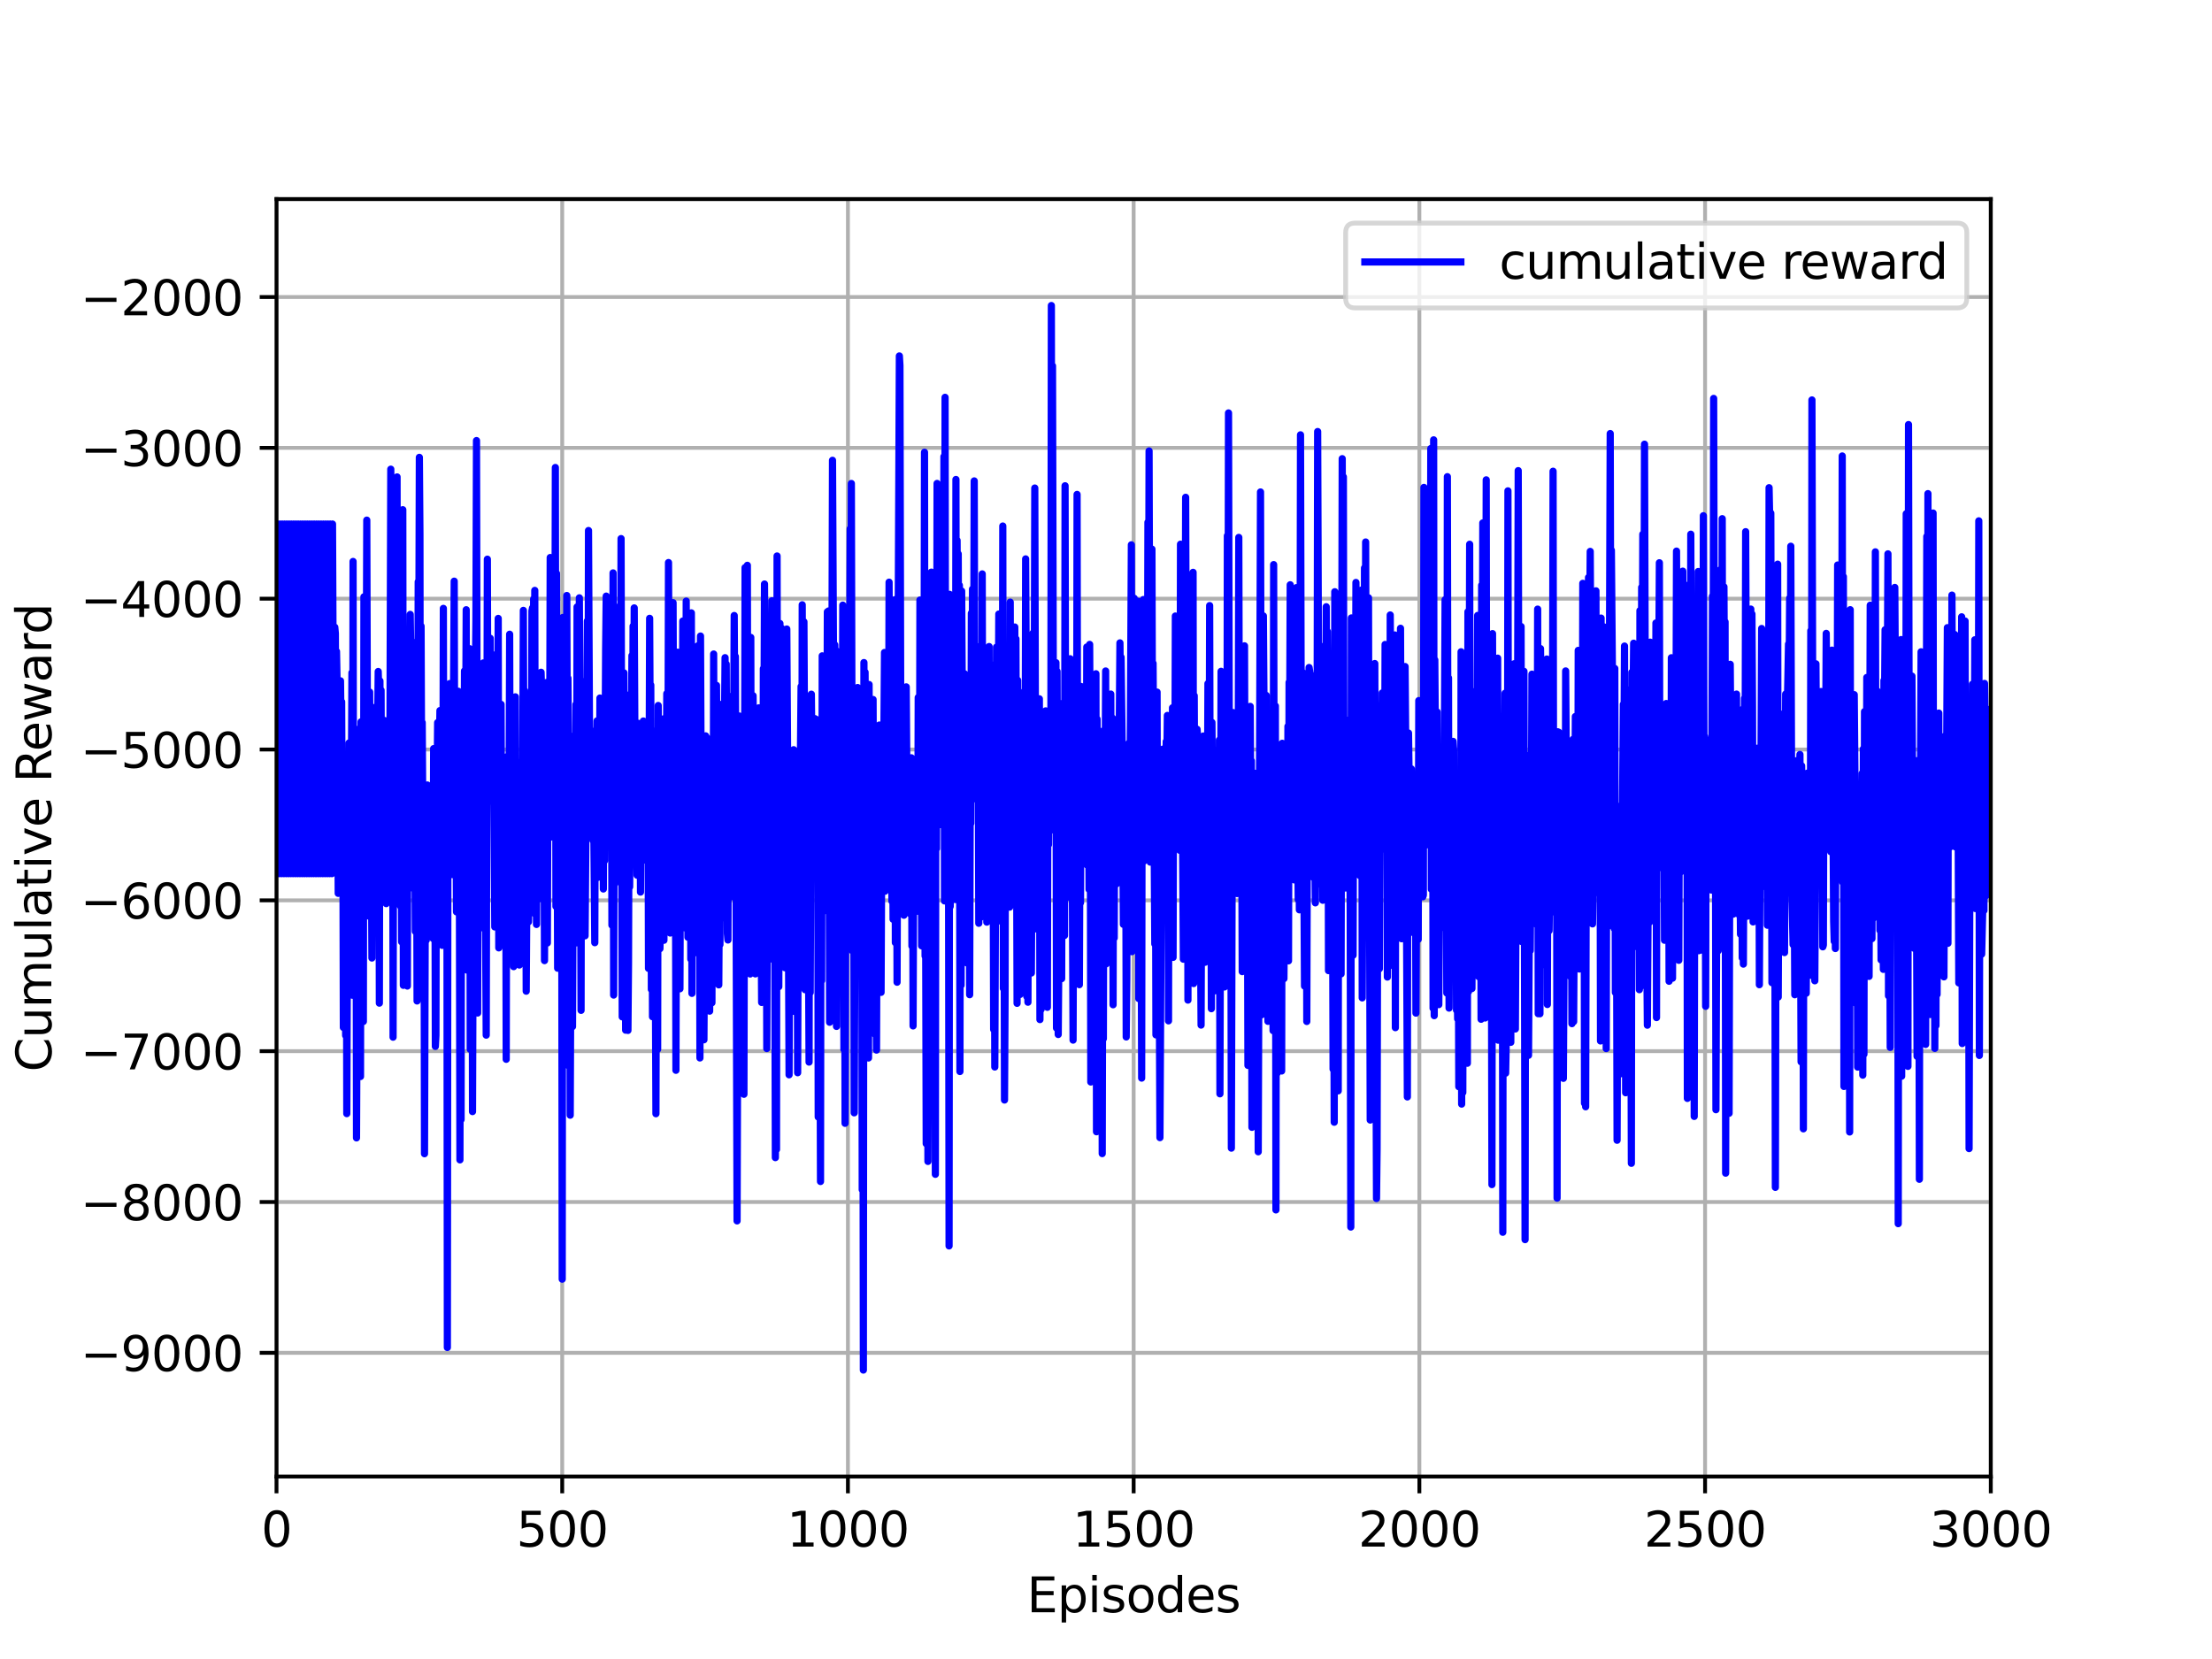 <?xml version="1.0" encoding="utf-8" standalone="no"?>
<!DOCTYPE svg PUBLIC "-//W3C//DTD SVG 1.1//EN"
  "http://www.w3.org/Graphics/SVG/1.1/DTD/svg11.dtd">
<svg height="345.6pt" version="1.1" viewBox="0 0 460.8 345.6" width="460.8pt" xmlns="http://www.w3.org/2000/svg" xmlns:xlink="http://www.w3.org/1999/xlink">
 <defs>
  <style type="text/css">*{stroke-linecap:butt;stroke-linejoin:round;}</style>
 </defs>
 <g id="figure_1">
  <g id="patch_1">
   <path d="M 0 345.6 
L 460.8 345.6 
L 460.8 0 
L 0 0 
z
" style="fill:#ffffff;"/>
  </g>
  <g id="axes_1">
   <g id="patch_2">
    <path d="M 57.6 307.584 
L 414.72 307.584 
L 414.72 41.472 
L 57.6 41.472 
z
" style="fill:#ffffff;"/>
   </g>
   <g id="matplotlib.axis_1">
    <g id="xtick_1">
     <g id="line2d_1">
      <path clip-path="url(#p7597add7ca)" d="M 57.6 307.584 
L 57.6 41.472 
" style="fill:none;stroke:#b0b0b0;stroke-linecap:square;stroke-width:0.8;"/>
     </g>
     <g id="line2d_2">
      <defs>
       <path d="M 0 0 
L 0 3.5 
" id="m7cbc79fce1" style="stroke:#000000;stroke-width:0.8;"/>
      </defs>
      <g>
       <use style="stroke:#000000;stroke-width:0.8;" x="57.6" xlink:href="#m7cbc79fce1" y="307.584"/>
      </g>
     </g>
     <g id="text_1">
      <!-- 0 -->
      <g transform="translate(54.419 322.182)scale(0.1 -0.1)">
       <defs>
        <path d="M 2034 4250 
Q 1547 4250 1301 3770 
Q 1056 3291 1056 2328 
Q 1056 1369 1301 889 
Q 1547 409 2034 409 
Q 2525 409 2770 889 
Q 3016 1369 3016 2328 
Q 3016 3291 2770 3770 
Q 2525 4250 2034 4250 
z
M 2034 4750 
Q 2819 4750 3233 4129 
Q 3647 3509 3647 2328 
Q 3647 1150 3233 529 
Q 2819 -91 2034 -91 
Q 1250 -91 836 529 
Q 422 1150 422 2328 
Q 422 3509 836 4129 
Q 1250 4750 2034 4750 
z
" id="DejaVuSans-30" transform="scale(0.016)"/>
       </defs>
       <use xlink:href="#DejaVuSans-30"/>
      </g>
     </g>
    </g>
    <g id="xtick_2">
     <g id="line2d_3">
      <path clip-path="url(#p7597add7ca)" d="M 117.12 307.584 
L 117.12 41.472 
" style="fill:none;stroke:#b0b0b0;stroke-linecap:square;stroke-width:0.8;"/>
     </g>
     <g id="line2d_4">
      <g>
       <use style="stroke:#000000;stroke-width:0.8;" x="117.12" xlink:href="#m7cbc79fce1" y="307.584"/>
      </g>
     </g>
     <g id="text_2">
      <!-- 500 -->
      <g transform="translate(107.576 322.182)scale(0.1 -0.1)">
       <defs>
        <path d="M 691 4666 
L 3169 4666 
L 3169 4134 
L 1269 4134 
L 1269 2991 
Q 1406 3038 1543 3061 
Q 1681 3084 1819 3084 
Q 2600 3084 3056 2656 
Q 3513 2228 3513 1497 
Q 3513 744 3044 326 
Q 2575 -91 1722 -91 
Q 1428 -91 1123 -41 
Q 819 9 494 109 
L 494 744 
Q 775 591 1075 516 
Q 1375 441 1709 441 
Q 2250 441 2565 725 
Q 2881 1009 2881 1497 
Q 2881 1984 2565 2268 
Q 2250 2553 1709 2553 
Q 1456 2553 1204 2497 
Q 953 2441 691 2322 
L 691 4666 
z
" id="DejaVuSans-35" transform="scale(0.016)"/>
       </defs>
       <use xlink:href="#DejaVuSans-35"/>
       <use x="63.623" xlink:href="#DejaVuSans-30"/>
       <use x="127.246" xlink:href="#DejaVuSans-30"/>
      </g>
     </g>
    </g>
    <g id="xtick_3">
     <g id="line2d_5">
      <path clip-path="url(#p7597add7ca)" d="M 176.64 307.584 
L 176.64 41.472 
" style="fill:none;stroke:#b0b0b0;stroke-linecap:square;stroke-width:0.8;"/>
     </g>
     <g id="line2d_6">
      <g>
       <use style="stroke:#000000;stroke-width:0.8;" x="176.64" xlink:href="#m7cbc79fce1" y="307.584"/>
      </g>
     </g>
     <g id="text_3">
      <!-- 1000 -->
      <g transform="translate(163.915 322.182)scale(0.1 -0.1)">
       <defs>
        <path d="M 794 531 
L 1825 531 
L 1825 4091 
L 703 3866 
L 703 4441 
L 1819 4666 
L 2450 4666 
L 2450 531 
L 3481 531 
L 3481 0 
L 794 0 
L 794 531 
z
" id="DejaVuSans-31" transform="scale(0.016)"/>
       </defs>
       <use xlink:href="#DejaVuSans-31"/>
       <use x="63.623" xlink:href="#DejaVuSans-30"/>
       <use x="127.246" xlink:href="#DejaVuSans-30"/>
       <use x="190.869" xlink:href="#DejaVuSans-30"/>
      </g>
     </g>
    </g>
    <g id="xtick_4">
     <g id="line2d_7">
      <path clip-path="url(#p7597add7ca)" d="M 236.16 307.584 
L 236.16 41.472 
" style="fill:none;stroke:#b0b0b0;stroke-linecap:square;stroke-width:0.8;"/>
     </g>
     <g id="line2d_8">
      <g>
       <use style="stroke:#000000;stroke-width:0.8;" x="236.16" xlink:href="#m7cbc79fce1" y="307.584"/>
      </g>
     </g>
     <g id="text_4">
      <!-- 1500 -->
      <g transform="translate(223.435 322.182)scale(0.1 -0.1)">
       <use xlink:href="#DejaVuSans-31"/>
       <use x="63.623" xlink:href="#DejaVuSans-35"/>
       <use x="127.246" xlink:href="#DejaVuSans-30"/>
       <use x="190.869" xlink:href="#DejaVuSans-30"/>
      </g>
     </g>
    </g>
    <g id="xtick_5">
     <g id="line2d_9">
      <path clip-path="url(#p7597add7ca)" d="M 295.68 307.584 
L 295.68 41.472 
" style="fill:none;stroke:#b0b0b0;stroke-linecap:square;stroke-width:0.8;"/>
     </g>
     <g id="line2d_10">
      <g>
       <use style="stroke:#000000;stroke-width:0.8;" x="295.68" xlink:href="#m7cbc79fce1" y="307.584"/>
      </g>
     </g>
     <g id="text_5">
      <!-- 2000 -->
      <g transform="translate(282.955 322.182)scale(0.1 -0.1)">
       <defs>
        <path d="M 1228 531 
L 3431 531 
L 3431 0 
L 469 0 
L 469 531 
Q 828 903 1448 1529 
Q 2069 2156 2228 2338 
Q 2531 2678 2651 2914 
Q 2772 3150 2772 3378 
Q 2772 3750 2511 3984 
Q 2250 4219 1831 4219 
Q 1534 4219 1204 4116 
Q 875 4013 500 3803 
L 500 4441 
Q 881 4594 1212 4672 
Q 1544 4750 1819 4750 
Q 2544 4750 2975 4387 
Q 3406 4025 3406 3419 
Q 3406 3131 3298 2873 
Q 3191 2616 2906 2266 
Q 2828 2175 2409 1742 
Q 1991 1309 1228 531 
z
" id="DejaVuSans-32" transform="scale(0.016)"/>
       </defs>
       <use xlink:href="#DejaVuSans-32"/>
       <use x="63.623" xlink:href="#DejaVuSans-30"/>
       <use x="127.246" xlink:href="#DejaVuSans-30"/>
       <use x="190.869" xlink:href="#DejaVuSans-30"/>
      </g>
     </g>
    </g>
    <g id="xtick_6">
     <g id="line2d_11">
      <path clip-path="url(#p7597add7ca)" d="M 355.2 307.584 
L 355.2 41.472 
" style="fill:none;stroke:#b0b0b0;stroke-linecap:square;stroke-width:0.8;"/>
     </g>
     <g id="line2d_12">
      <g>
       <use style="stroke:#000000;stroke-width:0.8;" x="355.2" xlink:href="#m7cbc79fce1" y="307.584"/>
      </g>
     </g>
     <g id="text_6">
      <!-- 2500 -->
      <g transform="translate(342.475 322.182)scale(0.1 -0.1)">
       <use xlink:href="#DejaVuSans-32"/>
       <use x="63.623" xlink:href="#DejaVuSans-35"/>
       <use x="127.246" xlink:href="#DejaVuSans-30"/>
       <use x="190.869" xlink:href="#DejaVuSans-30"/>
      </g>
     </g>
    </g>
    <g id="xtick_7">
     <g id="line2d_13">
      <path clip-path="url(#p7597add7ca)" d="M 414.72 307.584 
L 414.72 41.472 
" style="fill:none;stroke:#b0b0b0;stroke-linecap:square;stroke-width:0.8;"/>
     </g>
     <g id="line2d_14">
      <g>
       <use style="stroke:#000000;stroke-width:0.8;" x="414.72" xlink:href="#m7cbc79fce1" y="307.584"/>
      </g>
     </g>
     <g id="text_7">
      <!-- 3000 -->
      <g transform="translate(401.995 322.182)scale(0.1 -0.1)">
       <defs>
        <path d="M 2597 2516 
Q 3050 2419 3304 2112 
Q 3559 1806 3559 1356 
Q 3559 666 3084 287 
Q 2609 -91 1734 -91 
Q 1441 -91 1130 -33 
Q 819 25 488 141 
L 488 750 
Q 750 597 1062 519 
Q 1375 441 1716 441 
Q 2309 441 2620 675 
Q 2931 909 2931 1356 
Q 2931 1769 2642 2001 
Q 2353 2234 1838 2234 
L 1294 2234 
L 1294 2753 
L 1863 2753 
Q 2328 2753 2575 2939 
Q 2822 3125 2822 3475 
Q 2822 3834 2567 4026 
Q 2313 4219 1838 4219 
Q 1578 4219 1281 4162 
Q 984 4106 628 3988 
L 628 4550 
Q 988 4650 1302 4700 
Q 1616 4750 1894 4750 
Q 2613 4750 3031 4423 
Q 3450 4097 3450 3541 
Q 3450 3153 3228 2886 
Q 3006 2619 2597 2516 
z
" id="DejaVuSans-33" transform="scale(0.016)"/>
       </defs>
       <use xlink:href="#DejaVuSans-33"/>
       <use x="63.623" xlink:href="#DejaVuSans-30"/>
       <use x="127.246" xlink:href="#DejaVuSans-30"/>
       <use x="190.869" xlink:href="#DejaVuSans-30"/>
      </g>
     </g>
    </g>
    <g id="text_8">
     <!-- Episodes -->
     <g transform="translate(213.918 335.861)scale(0.1 -0.1)">
      <defs>
       <path d="M 628 4666 
L 3578 4666 
L 3578 4134 
L 1259 4134 
L 1259 2753 
L 3481 2753 
L 3481 2222 
L 1259 2222 
L 1259 531 
L 3634 531 
L 3634 0 
L 628 0 
L 628 4666 
z
" id="DejaVuSans-45" transform="scale(0.016)"/>
       <path d="M 1159 525 
L 1159 -1331 
L 581 -1331 
L 581 3500 
L 1159 3500 
L 1159 2969 
Q 1341 3281 1617 3432 
Q 1894 3584 2278 3584 
Q 2916 3584 3314 3078 
Q 3713 2572 3713 1747 
Q 3713 922 3314 415 
Q 2916 -91 2278 -91 
Q 1894 -91 1617 61 
Q 1341 213 1159 525 
z
M 3116 1747 
Q 3116 2381 2855 2742 
Q 2594 3103 2138 3103 
Q 1681 3103 1420 2742 
Q 1159 2381 1159 1747 
Q 1159 1113 1420 752 
Q 1681 391 2138 391 
Q 2594 391 2855 752 
Q 3116 1113 3116 1747 
z
" id="DejaVuSans-70" transform="scale(0.016)"/>
       <path d="M 603 3500 
L 1178 3500 
L 1178 0 
L 603 0 
L 603 3500 
z
M 603 4863 
L 1178 4863 
L 1178 4134 
L 603 4134 
L 603 4863 
z
" id="DejaVuSans-69" transform="scale(0.016)"/>
       <path d="M 2834 3397 
L 2834 2853 
Q 2591 2978 2328 3040 
Q 2066 3103 1784 3103 
Q 1356 3103 1142 2972 
Q 928 2841 928 2578 
Q 928 2378 1081 2264 
Q 1234 2150 1697 2047 
L 1894 2003 
Q 2506 1872 2764 1633 
Q 3022 1394 3022 966 
Q 3022 478 2636 193 
Q 2250 -91 1575 -91 
Q 1294 -91 989 -36 
Q 684 19 347 128 
L 347 722 
Q 666 556 975 473 
Q 1284 391 1588 391 
Q 1994 391 2212 530 
Q 2431 669 2431 922 
Q 2431 1156 2273 1281 
Q 2116 1406 1581 1522 
L 1381 1569 
Q 847 1681 609 1914 
Q 372 2147 372 2553 
Q 372 3047 722 3315 
Q 1072 3584 1716 3584 
Q 2034 3584 2315 3537 
Q 2597 3491 2834 3397 
z
" id="DejaVuSans-73" transform="scale(0.016)"/>
       <path d="M 1959 3097 
Q 1497 3097 1228 2736 
Q 959 2375 959 1747 
Q 959 1119 1226 758 
Q 1494 397 1959 397 
Q 2419 397 2687 759 
Q 2956 1122 2956 1747 
Q 2956 2369 2687 2733 
Q 2419 3097 1959 3097 
z
M 1959 3584 
Q 2709 3584 3137 3096 
Q 3566 2609 3566 1747 
Q 3566 888 3137 398 
Q 2709 -91 1959 -91 
Q 1206 -91 779 398 
Q 353 888 353 1747 
Q 353 2609 779 3096 
Q 1206 3584 1959 3584 
z
" id="DejaVuSans-6f" transform="scale(0.016)"/>
       <path d="M 2906 2969 
L 2906 4863 
L 3481 4863 
L 3481 0 
L 2906 0 
L 2906 525 
Q 2725 213 2448 61 
Q 2172 -91 1784 -91 
Q 1150 -91 751 415 
Q 353 922 353 1747 
Q 353 2572 751 3078 
Q 1150 3584 1784 3584 
Q 2172 3584 2448 3432 
Q 2725 3281 2906 2969 
z
M 947 1747 
Q 947 1113 1208 752 
Q 1469 391 1925 391 
Q 2381 391 2643 752 
Q 2906 1113 2906 1747 
Q 2906 2381 2643 2742 
Q 2381 3103 1925 3103 
Q 1469 3103 1208 2742 
Q 947 2381 947 1747 
z
" id="DejaVuSans-64" transform="scale(0.016)"/>
       <path d="M 3597 1894 
L 3597 1613 
L 953 1613 
Q 991 1019 1311 708 
Q 1631 397 2203 397 
Q 2534 397 2845 478 
Q 3156 559 3463 722 
L 3463 178 
Q 3153 47 2828 -22 
Q 2503 -91 2169 -91 
Q 1331 -91 842 396 
Q 353 884 353 1716 
Q 353 2575 817 3079 
Q 1281 3584 2069 3584 
Q 2775 3584 3186 3129 
Q 3597 2675 3597 1894 
z
M 3022 2063 
Q 3016 2534 2758 2815 
Q 2500 3097 2075 3097 
Q 1594 3097 1305 2825 
Q 1016 2553 972 2059 
L 3022 2063 
z
" id="DejaVuSans-65" transform="scale(0.016)"/>
      </defs>
      <use xlink:href="#DejaVuSans-45"/>
      <use x="63.184" xlink:href="#DejaVuSans-70"/>
      <use x="126.66" xlink:href="#DejaVuSans-69"/>
      <use x="154.443" xlink:href="#DejaVuSans-73"/>
      <use x="206.543" xlink:href="#DejaVuSans-6f"/>
      <use x="267.725" xlink:href="#DejaVuSans-64"/>
      <use x="331.201" xlink:href="#DejaVuSans-65"/>
      <use x="392.725" xlink:href="#DejaVuSans-73"/>
     </g>
    </g>
   </g>
   <g id="matplotlib.axis_2">
    <g id="ytick_1">
     <g id="line2d_15">
      <path clip-path="url(#p7597add7ca)" d="M 57.6 281.816 
L 414.72 281.816 
" style="fill:none;stroke:#b0b0b0;stroke-linecap:square;stroke-width:0.8;"/>
     </g>
     <g id="line2d_16">
      <defs>
       <path d="M 0 0 
L -3.5 0 
" id="mfea49dfbe1" style="stroke:#000000;stroke-width:0.8;"/>
      </defs>
      <g>
       <use style="stroke:#000000;stroke-width:0.8;" x="57.6" xlink:href="#mfea49dfbe1" y="281.816"/>
      </g>
     </g>
     <g id="text_9">
      <!-- −9000 -->
      <g transform="translate(16.77 285.615)scale(0.1 -0.1)">
       <defs>
        <path d="M 678 2272 
L 4684 2272 
L 4684 1741 
L 678 1741 
L 678 2272 
z
" id="DejaVuSans-2212" transform="scale(0.016)"/>
        <path d="M 703 97 
L 703 672 
Q 941 559 1184 500 
Q 1428 441 1663 441 
Q 2288 441 2617 861 
Q 2947 1281 2994 2138 
Q 2813 1869 2534 1725 
Q 2256 1581 1919 1581 
Q 1219 1581 811 2004 
Q 403 2428 403 3163 
Q 403 3881 828 4315 
Q 1253 4750 1959 4750 
Q 2769 4750 3195 4129 
Q 3622 3509 3622 2328 
Q 3622 1225 3098 567 
Q 2575 -91 1691 -91 
Q 1453 -91 1209 -44 
Q 966 3 703 97 
z
M 1959 2075 
Q 2384 2075 2632 2365 
Q 2881 2656 2881 3163 
Q 2881 3666 2632 3958 
Q 2384 4250 1959 4250 
Q 1534 4250 1286 3958 
Q 1038 3666 1038 3163 
Q 1038 2656 1286 2365 
Q 1534 2075 1959 2075 
z
" id="DejaVuSans-39" transform="scale(0.016)"/>
       </defs>
       <use xlink:href="#DejaVuSans-2212"/>
       <use x="83.789" xlink:href="#DejaVuSans-39"/>
       <use x="147.412" xlink:href="#DejaVuSans-30"/>
       <use x="211.035" xlink:href="#DejaVuSans-30"/>
       <use x="274.658" xlink:href="#DejaVuSans-30"/>
      </g>
     </g>
    </g>
    <g id="ytick_2">
     <g id="line2d_17">
      <path clip-path="url(#p7597add7ca)" d="M 57.6 250.396 
L 414.72 250.396 
" style="fill:none;stroke:#b0b0b0;stroke-linecap:square;stroke-width:0.8;"/>
     </g>
     <g id="line2d_18">
      <g>
       <use style="stroke:#000000;stroke-width:0.8;" x="57.6" xlink:href="#mfea49dfbe1" y="250.396"/>
      </g>
     </g>
     <g id="text_10">
      <!-- −8000 -->
      <g transform="translate(16.77 254.195)scale(0.1 -0.1)">
       <defs>
        <path d="M 2034 2216 
Q 1584 2216 1326 1975 
Q 1069 1734 1069 1313 
Q 1069 891 1326 650 
Q 1584 409 2034 409 
Q 2484 409 2743 651 
Q 3003 894 3003 1313 
Q 3003 1734 2745 1975 
Q 2488 2216 2034 2216 
z
M 1403 2484 
Q 997 2584 770 2862 
Q 544 3141 544 3541 
Q 544 4100 942 4425 
Q 1341 4750 2034 4750 
Q 2731 4750 3128 4425 
Q 3525 4100 3525 3541 
Q 3525 3141 3298 2862 
Q 3072 2584 2669 2484 
Q 3125 2378 3379 2068 
Q 3634 1759 3634 1313 
Q 3634 634 3220 271 
Q 2806 -91 2034 -91 
Q 1263 -91 848 271 
Q 434 634 434 1313 
Q 434 1759 690 2068 
Q 947 2378 1403 2484 
z
M 1172 3481 
Q 1172 3119 1398 2916 
Q 1625 2713 2034 2713 
Q 2441 2713 2670 2916 
Q 2900 3119 2900 3481 
Q 2900 3844 2670 4047 
Q 2441 4250 2034 4250 
Q 1625 4250 1398 4047 
Q 1172 3844 1172 3481 
z
" id="DejaVuSans-38" transform="scale(0.016)"/>
       </defs>
       <use xlink:href="#DejaVuSans-2212"/>
       <use x="83.789" xlink:href="#DejaVuSans-38"/>
       <use x="147.412" xlink:href="#DejaVuSans-30"/>
       <use x="211.035" xlink:href="#DejaVuSans-30"/>
       <use x="274.658" xlink:href="#DejaVuSans-30"/>
      </g>
     </g>
    </g>
    <g id="ytick_3">
     <g id="line2d_19">
      <path clip-path="url(#p7597add7ca)" d="M 57.6 218.975 
L 414.72 218.975 
" style="fill:none;stroke:#b0b0b0;stroke-linecap:square;stroke-width:0.8;"/>
     </g>
     <g id="line2d_20">
      <g>
       <use style="stroke:#000000;stroke-width:0.8;" x="57.6" xlink:href="#mfea49dfbe1" y="218.975"/>
      </g>
     </g>
     <g id="text_11">
      <!-- −7000 -->
      <g transform="translate(16.77 222.775)scale(0.1 -0.1)">
       <defs>
        <path d="M 525 4666 
L 3525 4666 
L 3525 4397 
L 1831 0 
L 1172 0 
L 2766 4134 
L 525 4134 
L 525 4666 
z
" id="DejaVuSans-37" transform="scale(0.016)"/>
       </defs>
       <use xlink:href="#DejaVuSans-2212"/>
       <use x="83.789" xlink:href="#DejaVuSans-37"/>
       <use x="147.412" xlink:href="#DejaVuSans-30"/>
       <use x="211.035" xlink:href="#DejaVuSans-30"/>
       <use x="274.658" xlink:href="#DejaVuSans-30"/>
      </g>
     </g>
    </g>
    <g id="ytick_4">
     <g id="line2d_21">
      <path clip-path="url(#p7597add7ca)" d="M 57.6 187.555 
L 414.72 187.555 
" style="fill:none;stroke:#b0b0b0;stroke-linecap:square;stroke-width:0.8;"/>
     </g>
     <g id="line2d_22">
      <g>
       <use style="stroke:#000000;stroke-width:0.8;" x="57.6" xlink:href="#mfea49dfbe1" y="187.555"/>
      </g>
     </g>
     <g id="text_12">
      <!-- −6000 -->
      <g transform="translate(16.77 191.355)scale(0.1 -0.1)">
       <defs>
        <path d="M 2113 2584 
Q 1688 2584 1439 2293 
Q 1191 2003 1191 1497 
Q 1191 994 1439 701 
Q 1688 409 2113 409 
Q 2538 409 2786 701 
Q 3034 994 3034 1497 
Q 3034 2003 2786 2293 
Q 2538 2584 2113 2584 
z
M 3366 4563 
L 3366 3988 
Q 3128 4100 2886 4159 
Q 2644 4219 2406 4219 
Q 1781 4219 1451 3797 
Q 1122 3375 1075 2522 
Q 1259 2794 1537 2939 
Q 1816 3084 2150 3084 
Q 2853 3084 3261 2657 
Q 3669 2231 3669 1497 
Q 3669 778 3244 343 
Q 2819 -91 2113 -91 
Q 1303 -91 875 529 
Q 447 1150 447 2328 
Q 447 3434 972 4092 
Q 1497 4750 2381 4750 
Q 2619 4750 2861 4703 
Q 3103 4656 3366 4563 
z
" id="DejaVuSans-36" transform="scale(0.016)"/>
       </defs>
       <use xlink:href="#DejaVuSans-2212"/>
       <use x="83.789" xlink:href="#DejaVuSans-36"/>
       <use x="147.412" xlink:href="#DejaVuSans-30"/>
       <use x="211.035" xlink:href="#DejaVuSans-30"/>
       <use x="274.658" xlink:href="#DejaVuSans-30"/>
      </g>
     </g>
    </g>
    <g id="ytick_5">
     <g id="line2d_23">
      <path clip-path="url(#p7597add7ca)" d="M 57.6 156.135 
L 414.72 156.135 
" style="fill:none;stroke:#b0b0b0;stroke-linecap:square;stroke-width:0.8;"/>
     </g>
     <g id="line2d_24">
      <g>
       <use style="stroke:#000000;stroke-width:0.8;" x="57.6" xlink:href="#mfea49dfbe1" y="156.135"/>
      </g>
     </g>
     <g id="text_13">
      <!-- −5000 -->
      <g transform="translate(16.77 159.934)scale(0.1 -0.1)">
       <use xlink:href="#DejaVuSans-2212"/>
       <use x="83.789" xlink:href="#DejaVuSans-35"/>
       <use x="147.412" xlink:href="#DejaVuSans-30"/>
       <use x="211.035" xlink:href="#DejaVuSans-30"/>
       <use x="274.658" xlink:href="#DejaVuSans-30"/>
      </g>
     </g>
    </g>
    <g id="ytick_6">
     <g id="line2d_25">
      <path clip-path="url(#p7597add7ca)" d="M 57.6 124.715 
L 414.72 124.715 
" style="fill:none;stroke:#b0b0b0;stroke-linecap:square;stroke-width:0.8;"/>
     </g>
     <g id="line2d_26">
      <g>
       <use style="stroke:#000000;stroke-width:0.8;" x="57.6" xlink:href="#mfea49dfbe1" y="124.715"/>
      </g>
     </g>
     <g id="text_14">
      <!-- −4000 -->
      <g transform="translate(16.77 128.514)scale(0.1 -0.1)">
       <defs>
        <path d="M 2419 4116 
L 825 1625 
L 2419 1625 
L 2419 4116 
z
M 2253 4666 
L 3047 4666 
L 3047 1625 
L 3713 1625 
L 3713 1100 
L 3047 1100 
L 3047 0 
L 2419 0 
L 2419 1100 
L 313 1100 
L 313 1709 
L 2253 4666 
z
" id="DejaVuSans-34" transform="scale(0.016)"/>
       </defs>
       <use xlink:href="#DejaVuSans-2212"/>
       <use x="83.789" xlink:href="#DejaVuSans-34"/>
       <use x="147.412" xlink:href="#DejaVuSans-30"/>
       <use x="211.035" xlink:href="#DejaVuSans-30"/>
       <use x="274.658" xlink:href="#DejaVuSans-30"/>
      </g>
     </g>
    </g>
    <g id="ytick_7">
     <g id="line2d_27">
      <path clip-path="url(#p7597add7ca)" d="M 57.6 93.295 
L 414.72 93.295 
" style="fill:none;stroke:#b0b0b0;stroke-linecap:square;stroke-width:0.8;"/>
     </g>
     <g id="line2d_28">
      <g>
       <use style="stroke:#000000;stroke-width:0.8;" x="57.6" xlink:href="#mfea49dfbe1" y="93.295"/>
      </g>
     </g>
     <g id="text_15">
      <!-- −3000 -->
      <g transform="translate(16.77 97.094)scale(0.1 -0.1)">
       <use xlink:href="#DejaVuSans-2212"/>
       <use x="83.789" xlink:href="#DejaVuSans-33"/>
       <use x="147.412" xlink:href="#DejaVuSans-30"/>
       <use x="211.035" xlink:href="#DejaVuSans-30"/>
       <use x="274.658" xlink:href="#DejaVuSans-30"/>
      </g>
     </g>
    </g>
    <g id="ytick_8">
     <g id="line2d_29">
      <path clip-path="url(#p7597add7ca)" d="M 57.6 61.875 
L 414.72 61.875 
" style="fill:none;stroke:#b0b0b0;stroke-linecap:square;stroke-width:0.8;"/>
     </g>
     <g id="line2d_30">
      <g>
       <use style="stroke:#000000;stroke-width:0.8;" x="57.6" xlink:href="#mfea49dfbe1" y="61.875"/>
      </g>
     </g>
     <g id="text_16">
      <!-- −2000 -->
      <g transform="translate(16.77 65.674)scale(0.1 -0.1)">
       <use xlink:href="#DejaVuSans-2212"/>
       <use x="83.789" xlink:href="#DejaVuSans-32"/>
       <use x="147.412" xlink:href="#DejaVuSans-30"/>
       <use x="211.035" xlink:href="#DejaVuSans-30"/>
       <use x="274.658" xlink:href="#DejaVuSans-30"/>
      </g>
     </g>
    </g>
    <g id="text_17">
     <!-- Cumulative Reward -->
     <g transform="translate(10.691 223.276)rotate(-90)scale(0.1 -0.1)">
      <defs>
       <path d="M 4122 4306 
L 4122 3641 
Q 3803 3938 3442 4084 
Q 3081 4231 2675 4231 
Q 1875 4231 1450 3742 
Q 1025 3253 1025 2328 
Q 1025 1406 1450 917 
Q 1875 428 2675 428 
Q 3081 428 3442 575 
Q 3803 722 4122 1019 
L 4122 359 
Q 3791 134 3420 21 
Q 3050 -91 2638 -91 
Q 1578 -91 968 557 
Q 359 1206 359 2328 
Q 359 3453 968 4101 
Q 1578 4750 2638 4750 
Q 3056 4750 3426 4639 
Q 3797 4528 4122 4306 
z
" id="DejaVuSans-43" transform="scale(0.016)"/>
       <path d="M 544 1381 
L 544 3500 
L 1119 3500 
L 1119 1403 
Q 1119 906 1312 657 
Q 1506 409 1894 409 
Q 2359 409 2629 706 
Q 2900 1003 2900 1516 
L 2900 3500 
L 3475 3500 
L 3475 0 
L 2900 0 
L 2900 538 
Q 2691 219 2414 64 
Q 2138 -91 1772 -91 
Q 1169 -91 856 284 
Q 544 659 544 1381 
z
M 1991 3584 
L 1991 3584 
z
" id="DejaVuSans-75" transform="scale(0.016)"/>
       <path d="M 3328 2828 
Q 3544 3216 3844 3400 
Q 4144 3584 4550 3584 
Q 5097 3584 5394 3201 
Q 5691 2819 5691 2113 
L 5691 0 
L 5113 0 
L 5113 2094 
Q 5113 2597 4934 2840 
Q 4756 3084 4391 3084 
Q 3944 3084 3684 2787 
Q 3425 2491 3425 1978 
L 3425 0 
L 2847 0 
L 2847 2094 
Q 2847 2600 2669 2842 
Q 2491 3084 2119 3084 
Q 1678 3084 1418 2786 
Q 1159 2488 1159 1978 
L 1159 0 
L 581 0 
L 581 3500 
L 1159 3500 
L 1159 2956 
Q 1356 3278 1631 3431 
Q 1906 3584 2284 3584 
Q 2666 3584 2933 3390 
Q 3200 3197 3328 2828 
z
" id="DejaVuSans-6d" transform="scale(0.016)"/>
       <path d="M 603 4863 
L 1178 4863 
L 1178 0 
L 603 0 
L 603 4863 
z
" id="DejaVuSans-6c" transform="scale(0.016)"/>
       <path d="M 2194 1759 
Q 1497 1759 1228 1600 
Q 959 1441 959 1056 
Q 959 750 1161 570 
Q 1363 391 1709 391 
Q 2188 391 2477 730 
Q 2766 1069 2766 1631 
L 2766 1759 
L 2194 1759 
z
M 3341 1997 
L 3341 0 
L 2766 0 
L 2766 531 
Q 2569 213 2275 61 
Q 1981 -91 1556 -91 
Q 1019 -91 701 211 
Q 384 513 384 1019 
Q 384 1609 779 1909 
Q 1175 2209 1959 2209 
L 2766 2209 
L 2766 2266 
Q 2766 2663 2505 2880 
Q 2244 3097 1772 3097 
Q 1472 3097 1187 3025 
Q 903 2953 641 2809 
L 641 3341 
Q 956 3463 1253 3523 
Q 1550 3584 1831 3584 
Q 2591 3584 2966 3190 
Q 3341 2797 3341 1997 
z
" id="DejaVuSans-61" transform="scale(0.016)"/>
       <path d="M 1172 4494 
L 1172 3500 
L 2356 3500 
L 2356 3053 
L 1172 3053 
L 1172 1153 
Q 1172 725 1289 603 
Q 1406 481 1766 481 
L 2356 481 
L 2356 0 
L 1766 0 
Q 1100 0 847 248 
Q 594 497 594 1153 
L 594 3053 
L 172 3053 
L 172 3500 
L 594 3500 
L 594 4494 
L 1172 4494 
z
" id="DejaVuSans-74" transform="scale(0.016)"/>
       <path d="M 191 3500 
L 800 3500 
L 1894 563 
L 2988 3500 
L 3597 3500 
L 2284 0 
L 1503 0 
L 191 3500 
z
" id="DejaVuSans-76" transform="scale(0.016)"/>
       <path id="DejaVuSans-20" transform="scale(0.016)"/>
       <path d="M 2841 2188 
Q 3044 2119 3236 1894 
Q 3428 1669 3622 1275 
L 4263 0 
L 3584 0 
L 2988 1197 
Q 2756 1666 2539 1819 
Q 2322 1972 1947 1972 
L 1259 1972 
L 1259 0 
L 628 0 
L 628 4666 
L 2053 4666 
Q 2853 4666 3247 4331 
Q 3641 3997 3641 3322 
Q 3641 2881 3436 2590 
Q 3231 2300 2841 2188 
z
M 1259 4147 
L 1259 2491 
L 2053 2491 
Q 2509 2491 2742 2702 
Q 2975 2913 2975 3322 
Q 2975 3731 2742 3939 
Q 2509 4147 2053 4147 
L 1259 4147 
z
" id="DejaVuSans-52" transform="scale(0.016)"/>
       <path d="M 269 3500 
L 844 3500 
L 1563 769 
L 2278 3500 
L 2956 3500 
L 3675 769 
L 4391 3500 
L 4966 3500 
L 4050 0 
L 3372 0 
L 2619 2869 
L 1863 0 
L 1184 0 
L 269 3500 
z
" id="DejaVuSans-77" transform="scale(0.016)"/>
       <path d="M 2631 2963 
Q 2534 3019 2420 3045 
Q 2306 3072 2169 3072 
Q 1681 3072 1420 2755 
Q 1159 2438 1159 1844 
L 1159 0 
L 581 0 
L 581 3500 
L 1159 3500 
L 1159 2956 
Q 1341 3275 1631 3429 
Q 1922 3584 2338 3584 
Q 2397 3584 2469 3576 
Q 2541 3569 2628 3553 
L 2631 2963 
z
" id="DejaVuSans-72" transform="scale(0.016)"/>
      </defs>
      <use xlink:href="#DejaVuSans-43"/>
      <use x="69.824" xlink:href="#DejaVuSans-75"/>
      <use x="133.203" xlink:href="#DejaVuSans-6d"/>
      <use x="230.615" xlink:href="#DejaVuSans-75"/>
      <use x="293.994" xlink:href="#DejaVuSans-6c"/>
      <use x="321.777" xlink:href="#DejaVuSans-61"/>
      <use x="383.057" xlink:href="#DejaVuSans-74"/>
      <use x="422.266" xlink:href="#DejaVuSans-69"/>
      <use x="450.049" xlink:href="#DejaVuSans-76"/>
      <use x="509.229" xlink:href="#DejaVuSans-65"/>
      <use x="570.752" xlink:href="#DejaVuSans-20"/>
      <use x="602.539" xlink:href="#DejaVuSans-52"/>
      <use x="667.521" xlink:href="#DejaVuSans-65"/>
      <use x="729.045" xlink:href="#DejaVuSans-77"/>
      <use x="810.832" xlink:href="#DejaVuSans-61"/>
      <use x="872.111" xlink:href="#DejaVuSans-72"/>
      <use x="911.475" xlink:href="#DejaVuSans-64"/>
     </g>
    </g>
   </g>
   <g id="line2d_31">
    <path clip-path="url(#p7597add7ca)" d="M 57.6 171.036 
L 57.719 181.997 
L 57.838 109.167 
L 58.076 171.036 
L 58.195 181.997 
L 58.314 109.167 
L 58.552 171.036 
L 58.671 181.997 
L 58.79 109.167 
L 59.028 171.036 
L 59.148 181.997 
L 59.267 109.167 
L 59.505 171.036 
L 59.624 181.997 
L 59.743 109.167 
L 59.981 171.036 
L 60.1 181.997 
L 60.219 109.167 
L 60.457 171.036 
L 60.576 181.997 
L 60.695 109.167 
L 60.933 171.036 
L 61.052 181.997 
L 61.171 109.167 
L 61.409 171.036 
L 61.528 181.997 
L 61.647 109.167 
L 61.885 171.036 
L 62.004 181.997 
L 62.124 109.167 
L 62.362 171.036 
L 62.481 181.997 
L 62.6 109.167 
L 62.838 171.036 
L 62.957 181.997 
L 63.076 109.167 
L 63.314 171.036 
L 63.433 181.997 
L 63.552 109.167 
L 63.79 171.036 
L 63.909 181.997 
L 64.028 109.167 
L 64.266 171.036 
L 64.385 181.997 
L 64.504 109.167 
L 64.742 171.036 
L 64.861 181.997 
L 64.98 109.167 
L 65.219 171.036 
L 65.338 181.997 
L 65.457 109.167 
L 65.695 171.036 
L 65.814 181.997 
L 65.933 109.167 
L 66.171 171.036 
L 66.29 181.997 
L 66.409 109.167 
L 66.647 171.036 
L 66.766 181.997 
L 66.885 109.167 
L 67.123 171.036 
L 67.242 181.997 
L 67.361 109.167 
L 67.599 171.036 
L 67.718 181.997 
L 67.837 109.167 
L 68.076 171.036 
L 68.195 181.997 
L 68.314 109.167 
L 68.552 171.036 
L 68.671 181.997 
L 68.79 109.167 
L 69.028 171.036 
L 69.147 181.997 
L 69.266 109.167 
L 69.504 163.146 
L 69.623 178.401 
L 69.742 130.655 
L 69.861 131.95 
L 69.98 156.433 
L 70.099 135.705 
L 70.218 141.934 
L 70.456 186.102 
L 70.575 145.866 
L 70.694 184.323 
L 70.932 141.829 
L 71.052 152.4 
L 71.171 146.196 
L 71.29 176.956 
L 71.409 164.766 
L 71.528 214.037 
L 71.647 165.797 
L 71.766 164.821 
L 71.885 159.064 
L 72.004 215.703 
L 72.123 157.2 
L 72.242 231.988 
L 72.48 167.279 
L 72.599 191.143 
L 72.718 154.767 
L 72.837 200.892 
L 72.956 159.341 
L 73.075 190.069 
L 73.313 140.131 
L 73.432 207.324 
L 73.551 116.961 
L 73.67 198.92 
L 73.908 155.154 
L 74.028 166.63 
L 74.147 151.911 
L 74.266 237.041 
L 74.385 210.332 
L 74.504 219.738 
L 74.861 162.437 
L 74.98 169.27 
L 75.099 224.259 
L 75.218 150.371 
L 75.456 177.671 
L 75.575 167.295 
L 75.694 212.799 
L 75.813 124.327 
L 75.932 183.898 
L 76.17 127.485 
L 76.289 146.934 
L 76.408 108.353 
L 76.646 189.853 
L 76.765 155.797 
L 76.884 190.855 
L 77.004 144.164 
L 77.242 183.078 
L 77.361 175.415 
L 77.48 199.576 
L 77.718 147.385 
L 77.956 178.193 
L 78.075 162.212 
L 78.194 179.583 
L 78.313 170.489 
L 78.432 173.508 
L 78.789 139.886 
L 78.908 144.489 
L 79.027 208.976 
L 79.146 141.848 
L 79.265 182.31 
L 79.384 143.788 
L 79.503 180.332 
L 79.741 162.395 
L 79.86 164.031 
L 79.98 175.781 
L 80.099 150.096 
L 80.456 188.241 
L 80.575 160.04 
L 80.932 174.482 
L 81.051 162.812 
L 81.17 173.561 
L 81.408 97.74 
L 81.527 161.461 
L 81.765 125.258 
L 81.884 216.061 
L 82.003 157.858 
L 82.122 181.523 
L 82.241 143.439 
L 82.36 157.53 
L 82.479 111.64 
L 82.598 165.664 
L 82.717 99.352 
L 82.836 184.19 
L 82.956 138.422 
L 83.075 187.291 
L 83.313 125.165 
L 83.432 188.781 
L 83.551 161.198 
L 83.67 196.204 
L 83.789 188.673 
L 83.908 106.183 
L 84.027 205.262 
L 84.146 136.221 
L 84.265 171.274 
L 84.384 132.665 
L 84.503 167.52 
L 84.741 137.287 
L 84.86 205.41 
L 84.979 142.155 
L 85.098 181.024 
L 85.455 127.991 
L 85.574 136.107 
L 85.693 184.944 
L 85.812 147.225 
L 85.932 177.013 
L 86.051 133.82 
L 86.17 183.181 
L 86.289 162.865 
L 86.408 169.809 
L 86.527 194.028 
L 86.765 161.742 
L 86.884 208.519 
L 87.122 121.196 
L 87.241 135.905 
L 87.36 95.274 
L 87.479 111.26 
L 87.598 198.825 
L 87.717 130.436 
L 87.836 161.125 
L 87.955 150.527 
L 88.193 187.95 
L 88.312 166.561 
L 88.431 240.342 
L 88.669 164.847 
L 88.788 195.874 
L 88.908 194.071 
L 89.027 163.53 
L 89.146 167.136 
L 89.265 193.277 
L 89.384 172.595 
L 89.503 186.405 
L 89.622 184.271 
L 89.741 193.387 
L 90.098 163.788 
L 90.217 195.522 
L 90.336 155.945 
L 90.455 192.117 
L 90.574 163.371 
L 90.693 217.985 
L 90.812 215.669 
L 90.931 158.611 
L 91.05 163.866 
L 91.169 150.527 
L 91.288 173.165 
L 91.645 148.026 
L 91.884 186.586 
L 92.003 160.029 
L 92.122 196.933 
L 92.241 178.279 
L 92.36 126.737 
L 92.479 189.431 
L 92.598 148.792 
L 92.717 180.411 
L 92.836 160.782 
L 92.955 195.664 
L 93.074 143.343 
L 93.193 280.715 
L 93.312 165.731 
L 93.431 168.259 
L 93.55 173.499 
L 93.669 142.402 
L 93.788 166.709 
L 94.026 155.818 
L 94.264 182.198 
L 94.621 121.069 
L 94.74 170.534 
L 94.86 172.042 
L 94.979 163.848 
L 95.098 189.962 
L 95.217 144.228 
L 95.336 157.298 
L 95.455 143.995 
L 95.574 155.781 
L 95.693 179.671 
L 95.812 241.621 
L 95.931 180.286 
L 96.05 233.228 
L 96.169 147.359 
L 96.288 181.308 
L 96.407 156.32 
L 96.526 192.728 
L 96.764 139.763 
L 96.883 181.453 
L 97.121 127.019 
L 97.24 202.07 
L 97.359 156.098 
L 97.597 165.752 
L 97.716 184.393 
L 97.836 135.139 
L 97.955 218.592 
L 98.074 159.492 
L 98.193 202.905 
L 98.312 155.949 
L 98.431 231.566 
L 98.669 164.045 
L 98.788 203.252 
L 99.026 141.826 
L 99.145 129.147 
L 99.264 91.78 
L 99.502 211.03 
L 99.621 158.87 
L 99.74 165.763 
L 99.978 160.479 
L 100.216 187.518 
L 100.454 168.33 
L 100.573 193.297 
L 100.692 138.097 
L 100.931 176.235 
L 101.05 175.598 
L 101.288 215.638 
L 101.526 116.489 
L 101.645 161.188 
L 101.764 154.497 
L 101.883 166.926 
L 102.121 132.964 
L 102.24 163.473 
L 102.359 160.921 
L 102.478 165.491 
L 102.597 162.052 
L 102.716 136.416 
L 103.073 193.1 
L 103.192 153.813 
L 103.311 188.191 
L 103.43 151.54 
L 103.549 162.257 
L 103.668 159.732 
L 103.788 128.829 
L 103.907 197.457 
L 104.026 164.082 
L 104.264 188.262 
L 104.383 146.727 
L 104.502 183.24 
L 104.621 179.17 
L 104.74 179.104 
L 104.859 167.792 
L 104.978 180.731 
L 105.097 161.341 
L 105.335 165.618 
L 105.454 220.669 
L 105.573 157.656 
L 105.811 163.75 
L 105.93 164.106 
L 106.049 169.98 
L 106.168 132.123 
L 106.287 180.349 
L 106.406 146.618 
L 106.525 148.134 
L 106.644 196.303 
L 106.883 186.697 
L 107.002 201.368 
L 107.121 172.739 
L 107.24 186.05 
L 107.359 145.166 
L 107.478 187.877 
L 107.597 172.774 
L 107.716 175.275 
L 107.835 164.476 
L 107.954 185.241 
L 108.073 158.892 
L 108.192 201.035 
L 108.549 159.379 
L 108.787 188.059 
L 109.025 127.155 
L 109.144 166.348 
L 109.263 143.844 
L 109.382 150.375 
L 109.501 168.669 
L 109.62 206.484 
L 109.859 171.215 
L 109.978 155.541 
L 110.097 192.04 
L 110.335 177.981 
L 110.454 185.323 
L 110.573 152.593 
L 110.692 171.226 
L 110.811 127.273 
L 110.93 126.648 
L 111.049 156.786 
L 111.168 124.797 
L 111.287 177.517 
L 111.406 122.992 
L 111.525 190.447 
L 111.644 141.174 
L 111.763 192.576 
L 112.001 140.987 
L 112.12 187.353 
L 112.239 155.262 
L 112.358 155.831 
L 112.477 166.482 
L 112.716 140.046 
L 112.835 144.187 
L 113.073 178.544 
L 113.192 179.575 
L 113.311 163.588 
L 113.43 200.112 
L 113.549 167.118 
L 113.668 173.205 
L 113.787 142.408 
L 113.906 142.152 
L 114.025 196.442 
L 114.144 159.569 
L 114.263 174.335 
L 114.382 157.357 
L 114.501 158.123 
L 114.62 116.142 
L 114.739 174.387 
L 114.858 126.274 
L 114.977 152.571 
L 115.096 130.01 
L 115.215 130.608 
L 115.453 146.705 
L 115.572 149.205 
L 115.692 97.387 
L 115.811 188.819 
L 115.93 119.452 
L 116.168 201.696 
L 116.287 139.968 
L 116.406 201.191 
L 116.644 141.266 
L 116.763 174.57 
L 116.882 133.739 
L 117.001 165.111 
L 117.12 266.477 
L 117.239 128.631 
L 117.358 218.129 
L 117.477 154.712 
L 117.596 204.991 
L 117.834 157.799 
L 117.953 170.687 
L 118.072 124.055 
L 118.191 157.846 
L 118.31 141.283 
L 118.429 156.551 
L 118.548 222.12 
L 118.668 157.883 
L 118.787 232.315 
L 119.025 173.181 
L 119.263 213.864 
L 119.501 153.32 
L 119.62 165.962 
L 119.739 164.521 
L 119.858 171.652 
L 119.977 146.75 
L 120.096 196.411 
L 120.215 126.428 
L 120.334 179.909 
L 120.453 147.182 
L 120.572 175.795 
L 120.691 124.539 
L 120.929 174.936 
L 121.048 210.475 
L 121.167 141.908 
L 121.286 145.207 
L 121.405 164.968 
L 121.524 154.069 
L 121.644 161.469 
L 121.763 143.028 
L 121.882 194.947 
L 122.12 166.046 
L 122.239 154.841 
L 122.358 129.366 
L 122.477 170.103 
L 122.596 110.517 
L 122.834 159.006 
L 122.953 172.535 
L 123.072 152.151 
L 123.191 168.14 
L 123.429 156.35 
L 123.548 175.088 
L 123.667 168.445 
L 123.905 196.382 
L 124.024 156.752 
L 124.143 165.344 
L 124.381 150.169 
L 124.5 182.8 
L 124.62 161.784 
L 124.858 172.093 
L 124.977 145.416 
L 125.096 148.918 
L 125.215 168.836 
L 125.334 157.881 
L 125.453 164.183 
L 125.572 163.595 
L 125.691 185.194 
L 125.81 153.319 
L 125.929 179.316 
L 126.167 135.237 
L 126.286 124.184 
L 126.405 166.407 
L 126.524 136.442 
L 126.762 161.286 
L 126.881 157.834 
L 127 169.36 
L 127.119 141.067 
L 127.238 157.253 
L 127.357 136.569 
L 127.476 192.735 
L 127.596 180.987 
L 127.715 119.345 
L 127.834 207.291 
L 127.953 163.567 
L 128.072 184.085 
L 128.191 173.638 
L 128.31 144.806 
L 128.429 181.991 
L 128.548 154.652 
L 128.667 163.361 
L 128.786 126.472 
L 128.905 168.38 
L 129.024 170.781 
L 129.143 126.595 
L 129.262 153.786 
L 129.381 112.199 
L 129.619 211.827 
L 129.738 180.013 
L 129.857 197.954 
L 129.976 140.163 
L 130.095 204.357 
L 130.214 171.586 
L 130.333 214.602 
L 130.572 187.594 
L 130.691 154.539 
L 130.81 214.656 
L 130.929 200.695 
L 131.048 162.036 
L 131.167 184.757 
L 131.405 144.493 
L 131.524 157.257 
L 131.643 136.577 
L 131.762 174.602 
L 131.881 130.433 
L 132 155.991 
L 132.119 126.637 
L 132.357 173.183 
L 132.476 165.321 
L 132.714 182.318 
L 132.952 150.689 
L 133.19 173.284 
L 133.309 152.567 
L 133.428 185.837 
L 133.548 164.569 
L 133.667 167.993 
L 133.786 157.195 
L 133.905 179.239 
L 134.024 150.199 
L 134.143 169.528 
L 134.262 162.521 
L 134.381 178.867 
L 134.738 151.743 
L 134.857 165.305 
L 134.976 154.607 
L 135.095 201.735 
L 135.333 128.806 
L 135.452 153.054 
L 135.571 142.704 
L 135.69 206.114 
L 135.809 168.594 
L 135.928 211.803 
L 136.166 152.291 
L 136.404 192.368 
L 136.524 203.316 
L 136.643 232.008 
L 136.762 189.154 
L 137 218.601 
L 137.119 146.966 
L 137.357 188.044 
L 137.476 197.632 
L 137.595 192.233 
L 137.714 194.16 
L 137.833 156.469 
L 138.071 195.146 
L 138.19 149.761 
L 138.309 195.877 
L 138.428 150.942 
L 138.547 181.019 
L 138.666 151.661 
L 138.785 168.81 
L 138.904 144.487 
L 139.023 169.575 
L 139.142 160.939 
L 139.261 117.187 
L 139.5 175.802 
L 139.619 194.367 
L 139.976 156.061 
L 140.095 192.601 
L 140.214 125.548 
L 140.333 161.998 
L 140.452 163.725 
L 140.571 194.282 
L 140.69 168.849 
L 140.809 222.959 
L 141.047 142.467 
L 141.166 135.866 
L 141.285 147.651 
L 141.404 182.564 
L 141.523 168.793 
L 141.642 205.987 
L 141.88 139.101 
L 142.118 164.779 
L 142.237 129.377 
L 142.356 162.533 
L 142.476 138.337 
L 142.595 187.01 
L 142.714 156.852 
L 142.833 193.354 
L 142.952 125.218 
L 143.071 164.844 
L 143.19 157.191 
L 143.309 195.251 
L 143.428 170.456 
L 143.547 174.264 
L 143.666 182.358 
L 143.785 131.476 
L 143.904 199.8 
L 144.023 127.675 
L 144.142 206.936 
L 144.261 134.519 
L 144.38 165.721 
L 144.499 156.708 
L 144.618 191.667 
L 144.856 159.229 
L 144.975 163.313 
L 145.094 134.859 
L 145.213 136.545 
L 145.332 168.902 
L 145.452 134.487 
L 145.571 198.776 
L 145.69 156.325 
L 145.809 220.389 
L 145.928 132.497 
L 146.166 186.718 
L 146.404 153.35 
L 146.523 156.722 
L 146.642 216.608 
L 146.88 178.412 
L 146.999 153.294 
L 147.118 177.497 
L 147.237 153.687 
L 147.356 195.115 
L 147.475 167.364 
L 147.713 180.221 
L 147.832 210.639 
L 147.951 163.897 
L 148.07 178.544 
L 148.189 172.245 
L 148.308 208.899 
L 148.428 170.741 
L 148.547 192.832 
L 148.666 136.243 
L 148.785 171.016 
L 148.904 146.938 
L 149.023 151.654 
L 149.142 187.689 
L 149.261 142.777 
L 149.38 159.537 
L 149.499 198.292 
L 149.618 184.241 
L 149.737 205.168 
L 149.856 184.66 
L 149.975 196.777 
L 150.213 148.788 
L 150.332 146.723 
L 150.57 189.061 
L 150.689 191.181 
L 150.927 150.166 
L 151.046 137.002 
L 151.165 173.052 
L 151.284 138.336 
L 151.523 194.461 
L 151.642 195.817 
L 151.761 147.365 
L 151.88 179.949 
L 152.118 145.101 
L 152.237 149.268 
L 152.475 186.808 
L 152.594 162.47 
L 152.713 179.664 
L 152.951 128.222 
L 153.07 151.472 
L 153.189 136.749 
L 153.546 254.332 
L 153.784 176.209 
L 154.022 149.163 
L 154.141 170.859 
L 154.26 161.722 
L 154.38 200.699 
L 154.499 158.471 
L 154.737 190.028 
L 154.856 154.014 
L 154.975 227.954 
L 155.213 118.237 
L 155.332 169.446 
L 155.451 148.224 
L 155.57 165.458 
L 155.689 117.764 
L 155.808 190.862 
L 155.927 150.37 
L 156.046 184.218 
L 156.165 136.864 
L 156.284 202.898 
L 156.403 132.781 
L 156.522 193.376 
L 156.641 158.964 
L 156.76 159.555 
L 156.879 144.929 
L 157.356 202.878 
L 157.594 147.592 
L 157.832 169.203 
L 157.951 176.906 
L 158.07 147.454 
L 158.189 179.06 
L 158.308 167.091 
L 158.427 172.821 
L 158.665 208.827 
L 158.784 195.431 
L 158.903 199.719 
L 159.022 139.292 
L 159.141 152.959 
L 159.26 121.66 
L 159.379 142.776 
L 159.498 194.738 
L 159.617 171.426 
L 159.736 218.429 
L 159.855 183.163 
L 159.974 183.621 
L 160.093 158.617 
L 160.212 158.237 
L 160.332 182.51 
L 160.57 128.341 
L 160.689 149.038 
L 160.808 125.149 
L 160.927 199.84 
L 161.046 136.754 
L 161.165 152.07 
L 161.284 143.533 
L 161.522 241.152 
L 161.641 201.589 
L 161.76 239.457 
L 161.879 115.819 
L 161.998 174.996 
L 162.117 142.239 
L 162.236 205.555 
L 162.474 129.878 
L 162.593 189.752 
L 162.831 130.891 
L 162.95 157.845 
L 163.069 144.153 
L 163.188 182.724 
L 163.308 172.197 
L 163.427 173.892 
L 163.546 201.611 
L 163.784 159.22 
L 163.903 131.037 
L 164.141 168.998 
L 164.379 223.9 
L 164.498 188.362 
L 164.617 193.35 
L 164.736 158.725 
L 164.855 176.102 
L 164.974 172.137 
L 165.093 172.59 
L 165.212 176.823 
L 165.331 156.178 
L 165.45 210.699 
L 165.688 180.264 
L 165.807 199.21 
L 166.045 170.052 
L 166.164 223.469 
L 166.284 188.195 
L 166.403 186.109 
L 166.522 181.519 
L 166.879 143.014 
L 166.998 205.392 
L 167.117 125.986 
L 167.236 159.879 
L 167.474 129.525 
L 167.593 152.667 
L 167.712 206.175 
L 167.831 183.019 
L 167.95 204.033 
L 168.069 154.874 
L 168.188 153.494 
L 168.545 221.253 
L 168.664 149.791 
L 168.783 206.761 
L 169.021 144.612 
L 169.26 170.443 
L 169.379 151.788 
L 169.498 154.212 
L 169.617 166.853 
L 169.736 149.697 
L 169.855 165.825 
L 169.974 149.817 
L 170.093 158.934 
L 170.212 153.657 
L 170.331 157.294 
L 170.45 232.689 
L 170.569 218.153 
L 170.688 168.317 
L 170.926 246.127 
L 171.045 163.447 
L 171.164 204.285 
L 171.283 136.626 
L 171.64 189.77 
L 172.116 151.134 
L 172.236 169.121 
L 172.355 127.452 
L 172.474 169.719 
L 172.593 127.279 
L 172.831 212.959 
L 173.069 163.404 
L 173.188 178.924 
L 173.426 95.889 
L 173.664 142.944 
L 173.783 167.496 
L 173.902 134.333 
L 174.021 171.292 
L 174.14 135.487 
L 174.259 213.82 
L 174.378 171.35 
L 174.497 186.009 
L 174.616 168.875 
L 174.735 185.472 
L 174.854 179.264 
L 174.973 180.539 
L 175.092 150.772 
L 175.212 149.394 
L 175.45 166.501 
L 175.569 126.057 
L 175.807 218.622 
L 175.926 174.918 
L 176.045 234.005 
L 176.283 153.9 
L 176.402 151.205 
L 176.64 183.458 
L 176.759 162.537 
L 176.878 168.054 
L 177.116 110.146 
L 177.235 153.772 
L 177.354 100.717 
L 177.592 198.107 
L 177.83 159.172 
L 177.949 231.823 
L 178.188 172.021 
L 178.307 178.157 
L 178.426 147.62 
L 178.545 195.234 
L 178.664 143.223 
L 178.783 195.513 
L 178.902 161.515 
L 179.021 170.222 
L 179.259 147.103 
L 179.378 153.802 
L 179.497 149.137 
L 179.616 247.829 
L 179.735 191.603 
L 179.854 285.408 
L 179.973 138.022 
L 180.092 191.422 
L 180.211 140.035 
L 180.33 166.002 
L 180.568 149.115 
L 180.687 159.647 
L 180.806 147.576 
L 180.925 220.396 
L 181.044 142.594 
L 181.164 169.181 
L 181.283 145.575 
L 181.521 180.637 
L 181.64 156.285 
L 181.759 159.728 
L 181.878 145.718 
L 181.997 177.157 
L 182.116 156.444 
L 182.235 170.718 
L 182.354 215.539 
L 182.473 199.556 
L 182.592 218.743 
L 182.83 153.052 
L 183.068 166.114 
L 183.187 151.039 
L 183.306 163.207 
L 183.544 206.728 
L 183.782 152.791 
L 183.901 172.836 
L 184.02 168.034 
L 184.259 135.925 
L 184.378 185.654 
L 184.497 148.292 
L 184.616 146.214 
L 184.735 179.316 
L 184.854 156.893 
L 184.973 174.795 
L 185.092 169.065 
L 185.211 121.28 
L 185.33 148.178 
L 185.449 141.818 
L 185.568 160.802 
L 185.687 155.384 
L 185.806 187.748 
L 185.925 168.999 
L 186.044 191.504 
L 186.163 148.494 
L 186.282 165.926 
L 186.401 124.933 
L 186.52 196.369 
L 186.639 159.084 
L 186.758 164.717 
L 186.877 204.614 
L 187.116 128.929 
L 187.354 74.153 
L 187.473 76.133 
L 187.711 181.587 
L 188.068 156.471 
L 188.187 164.084 
L 188.306 190.66 
L 188.425 183.515 
L 188.544 155.252 
L 188.663 157.079 
L 188.782 143.087 
L 189.02 175.91 
L 189.139 167.022 
L 189.258 180.518 
L 189.377 166.767 
L 189.615 190.351 
L 189.853 157.864 
L 189.972 197.077 
L 190.092 162.706 
L 190.211 213.717 
L 190.33 180.421 
L 190.449 179.707 
L 190.568 170.711 
L 190.687 173.508 
L 190.806 159.731 
L 190.925 186.875 
L 191.044 169.976 
L 191.163 189.829 
L 191.282 145.298 
L 191.401 149.959 
L 191.52 187.169 
L 191.639 124.999 
L 191.758 166.76 
L 191.877 141.864 
L 191.996 197.032 
L 192.353 134.573 
L 192.472 160.412 
L 192.591 94.213 
L 192.71 199.159 
L 192.829 192.515 
L 192.948 238.243 
L 193.068 160.086 
L 193.187 184.011 
L 193.306 241.944 
L 193.544 179.747 
L 193.782 148.288 
L 193.901 152.484 
L 194.02 119.188 
L 194.139 147.156 
L 194.258 142.956 
L 194.377 223.362 
L 194.496 145.004 
L 194.615 177.861 
L 194.734 130.539 
L 194.853 244.63 
L 194.972 141.833 
L 195.091 176.791 
L 195.21 100.713 
L 195.329 149.08 
L 195.567 121.019 
L 195.686 158.898 
L 195.805 120.343 
L 195.924 171.776 
L 196.044 157.602 
L 196.282 168.594 
L 196.401 131.906 
L 196.52 170.663 
L 196.639 95.113 
L 196.758 187.675 
L 196.877 82.772 
L 196.996 170.109 
L 197.234 135.39 
L 197.353 174.961 
L 197.472 147.411 
L 197.591 171.934 
L 197.71 259.549 
L 197.829 123.813 
L 197.948 188.826 
L 198.305 139.272 
L 198.424 146.164 
L 198.543 180.528 
L 198.662 157.914 
L 198.781 176.887 
L 198.9 138.489 
L 199.02 187.395 
L 199.139 99.883 
L 199.258 177.678 
L 199.377 112.565 
L 199.496 135.063 
L 199.615 115.388 
L 199.734 151.511 
L 199.853 121.923 
L 199.972 223.216 
L 200.091 143.654 
L 200.21 205.24 
L 200.329 123.12 
L 200.686 181.369 
L 200.805 177.735 
L 200.924 140.352 
L 201.043 187.689 
L 201.162 142.123 
L 201.4 200.586 
L 201.519 147.041 
L 201.757 188.231 
L 201.876 146.785 
L 201.996 207.219 
L 202.115 167.306 
L 202.234 171.519 
L 202.353 127.744 
L 202.472 152.533 
L 202.591 122.718 
L 202.829 142.572 
L 202.948 100.185 
L 203.067 151.727 
L 203.305 140.504 
L 203.424 154.404 
L 203.543 134.68 
L 203.662 166.744 
L 203.781 151.094 
L 203.9 192.337 
L 204.138 138.446 
L 204.257 191.125 
L 204.376 162.474 
L 204.495 188.688 
L 204.614 119.557 
L 204.733 170.727 
L 204.852 162.537 
L 204.972 173.957 
L 205.091 152.602 
L 205.21 157.712 
L 205.329 187.153 
L 205.448 152.263 
L 205.567 192.097 
L 205.805 170.809 
L 205.924 179.395 
L 206.043 134.688 
L 206.162 189.991 
L 206.4 138.443 
L 206.638 172.771 
L 206.757 166.054 
L 206.876 170.393 
L 206.995 214.453 
L 207.114 167.361 
L 207.233 222.275 
L 207.59 134.806 
L 207.828 183.845 
L 208.067 127.917 
L 208.186 191.831 
L 208.305 134.253 
L 208.543 187.867 
L 208.662 149.626 
L 208.781 166.897 
L 208.9 109.581 
L 209.019 205.907 
L 209.138 165.679 
L 209.257 229.153 
L 209.376 207.431 
L 209.495 149.022 
L 209.614 160.37 
L 209.733 143.623 
L 209.852 167.282 
L 209.971 139.763 
L 210.209 173.961 
L 210.328 188.974 
L 210.447 125.429 
L 210.566 169.032 
L 210.685 155.711 
L 210.804 184.926 
L 210.924 159.843 
L 211.043 160.13 
L 211.162 177.827 
L 211.281 177.278 
L 211.4 130.619 
L 211.519 173.061 
L 211.638 133.093 
L 211.876 209.012 
L 211.995 141.704 
L 212.114 200.102 
L 212.233 157.459 
L 212.471 207.173 
L 212.59 201.262 
L 212.709 146.527 
L 212.947 174.5 
L 213.066 169.379 
L 213.185 187.304 
L 213.423 143.983 
L 213.542 169.512 
L 213.661 116.428 
L 213.78 140.172 
L 213.9 207.588 
L 214.019 189.194 
L 214.138 208.779 
L 214.376 139.427 
L 214.495 140.46 
L 214.614 156.572 
L 214.733 134.683 
L 214.852 202.696 
L 215.09 160.604 
L 215.209 131.878 
L 215.447 148.776 
L 215.566 101.667 
L 215.804 193.501 
L 215.923 185.437 
L 216.042 147.51 
L 216.28 176.729 
L 216.399 168.728 
L 216.518 145.573 
L 216.637 212.399 
L 216.756 167.946 
L 216.876 210.29 
L 217.114 149.361 
L 217.352 175.031 
L 217.471 168.613 
L 217.59 149.614 
L 217.709 181.672 
L 217.828 148.09 
L 217.947 181.435 
L 218.066 158.185 
L 218.185 209.842 
L 218.304 155.871 
L 218.423 175.956 
L 218.542 152.555 
L 218.661 157.186 
L 218.899 172.53 
L 219.018 63.648 
L 219.137 172.222 
L 219.256 76.219 
L 219.494 172.582 
L 219.613 162.485 
L 219.732 173.059 
L 219.971 138.038 
L 220.09 214.161 
L 220.209 139.868 
L 220.447 215.505 
L 220.685 185.875 
L 220.804 178.95 
L 221.042 146.593 
L 221.161 203.873 
L 221.28 161.92 
L 221.399 175.935 
L 221.518 157.786 
L 221.637 167.264 
L 221.756 194.886 
L 221.875 101.195 
L 221.994 161.798 
L 222.113 158.353 
L 222.232 186.967 
L 222.351 147.32 
L 222.47 174.77 
L 222.589 140.434 
L 222.708 170.77 
L 222.947 137.234 
L 223.066 176.164 
L 223.185 138.277 
L 223.542 216.673 
L 223.78 145.117 
L 224.137 188.188 
L 224.256 178.215 
L 224.375 102.999 
L 224.494 177.506 
L 224.613 153.283 
L 224.851 205.125 
L 224.97 174.125 
L 225.089 188.064 
L 225.208 143.007 
L 225.446 153.723 
L 225.565 171.457 
L 225.804 149.245 
L 226.042 178.177 
L 226.161 170.794 
L 226.28 173.505 
L 226.399 134.784 
L 226.518 180.249 
L 226.637 175.772 
L 226.756 161.131 
L 226.875 185.278 
L 226.994 134.242 
L 227.113 156.819 
L 227.232 225.398 
L 227.351 159.768 
L 227.47 195.075 
L 227.589 153.853 
L 227.827 195.609 
L 227.946 154.678 
L 228.065 164.318 
L 228.184 187.564 
L 228.303 140.356 
L 228.422 235.766 
L 228.541 149.797 
L 228.66 184.824 
L 228.78 152.373 
L 228.899 196.991 
L 229.018 159.464 
L 229.137 165.755 
L 229.256 165.58 
L 229.375 167.022 
L 229.494 152.367 
L 229.613 240.317 
L 229.732 186.061 
L 229.851 216.377 
L 229.97 163.763 
L 230.089 179.871 
L 230.208 166.557 
L 230.327 139.781 
L 230.446 200.788 
L 230.565 197.247 
L 230.684 161.52 
L 230.803 187.996 
L 230.922 172.558 
L 231.041 174.283 
L 231.16 158.965 
L 231.279 170.006 
L 231.398 144.585 
L 231.517 192.927 
L 231.756 149.598 
L 231.875 209.31 
L 231.994 155.682 
L 232.113 195.391 
L 232.232 151.948 
L 232.351 171.823 
L 232.47 160.897 
L 232.589 184.129 
L 232.827 164.564 
L 232.946 162.298 
L 233.065 164.566 
L 233.303 133.924 
L 233.422 145.486 
L 233.541 136.913 
L 233.779 155.949 
L 234.017 192.565 
L 234.136 168.505 
L 234.255 188.737 
L 234.493 163.81 
L 234.612 216.015 
L 234.732 204.065 
L 234.851 167.006 
L 235.089 197.426 
L 235.208 154.786 
L 235.327 180.017 
L 235.684 113.492 
L 235.803 198.254 
L 235.922 154.32 
L 236.041 155.409 
L 236.16 195.957 
L 236.279 124.636 
L 236.398 171.05 
L 236.517 126.75 
L 236.636 186.824 
L 236.755 171.448 
L 236.874 172.43 
L 237.112 125.251 
L 237.231 208.029 
L 237.35 140.16 
L 237.469 186.449 
L 237.588 175.189 
L 237.708 181.485 
L 237.827 224.589 
L 237.946 143.153 
L 238.065 165.835 
L 238.184 124.897 
L 238.303 179.384 
L 238.541 130.215 
L 238.779 175.878 
L 238.898 138.308 
L 239.017 160.315 
L 239.136 108.794 
L 239.255 142.05 
L 239.374 93.943 
L 239.612 179.595 
L 239.731 144.597 
L 239.85 166.112 
L 239.969 114.39 
L 240.088 155.582 
L 240.207 138.185 
L 240.564 196.643 
L 240.684 167.241 
L 240.803 215.584 
L 241.041 144.175 
L 241.16 200.366 
L 241.279 170.918 
L 241.398 181.374 
L 241.636 236.986 
L 241.993 171.216 
L 242.112 168.389 
L 242.231 156.061 
L 242.35 177.08 
L 242.469 166.558 
L 242.588 188.526 
L 242.707 162.077 
L 242.826 165.091 
L 242.945 154.475 
L 243.064 160.079 
L 243.183 149.042 
L 243.302 155.609 
L 243.421 212.663 
L 243.54 149.834 
L 243.66 190.533 
L 244.017 149.906 
L 244.136 190.739 
L 244.255 147.443 
L 244.374 199.443 
L 244.493 151.105 
L 244.612 176.538 
L 244.731 171.195 
L 244.85 128.331 
L 244.969 163.06 
L 245.088 148.449 
L 245.207 167.668 
L 245.326 154.519 
L 245.445 158.431 
L 245.683 146.768 
L 245.802 177.158 
L 245.921 113.366 
L 246.159 167.327 
L 246.278 163.516 
L 246.516 199.816 
L 246.636 182.546 
L 246.755 141.806 
L 246.874 148.589 
L 246.993 103.595 
L 247.231 178.515 
L 247.35 136.106 
L 247.469 208.338 
L 247.588 153.499 
L 247.707 172.12 
L 247.826 146.97 
L 248.064 164.268 
L 248.302 179.742 
L 248.54 119.229 
L 248.659 204.892 
L 248.778 144.926 
L 249.016 197.842 
L 249.135 169.107 
L 249.254 180.136 
L 249.373 151.919 
L 249.492 153.601 
L 249.731 183.909 
L 249.85 172.482 
L 249.969 176.666 
L 250.207 213.548 
L 250.326 181.729 
L 250.445 180.449 
L 250.683 153.321 
L 250.802 194.896 
L 250.921 159.415 
L 251.04 200.464 
L 251.159 168.763 
L 251.278 191.383 
L 251.397 162.646 
L 251.516 173.919 
L 251.635 142.4 
L 251.754 151.795 
L 251.873 174.465 
L 251.992 126.154 
L 252.111 177.436 
L 252.23 163.809 
L 252.349 210.13 
L 252.468 150.489 
L 252.707 183.606 
L 252.826 204.252 
L 252.945 156.257 
L 253.064 206.407 
L 253.183 203.486 
L 253.302 189.851 
L 253.421 194.081 
L 253.778 159.223 
L 253.897 204.237 
L 254.016 154.165 
L 254.135 227.862 
L 254.373 139.852 
L 254.492 166.723 
L 254.611 160.639 
L 254.849 195.344 
L 254.968 176.831 
L 255.087 205.601 
L 255.206 181.421 
L 255.325 190.571 
L 255.444 170.578 
L 255.564 191.887 
L 255.683 111.608 
L 255.802 148.046 
L 255.921 86.024 
L 256.159 188.419 
L 256.278 156.615 
L 256.397 174.383 
L 256.516 239.179 
L 256.754 152.516 
L 256.873 148.441 
L 256.992 180.092 
L 257.111 159.095 
L 257.23 164.101 
L 257.349 175.782 
L 257.587 166.717 
L 257.706 186.147 
L 257.825 152.523 
L 257.944 161.049 
L 258.063 111.953 
L 258.182 158.991 
L 258.301 146.623 
L 258.42 145.82 
L 258.54 170.537 
L 258.659 168.911 
L 258.778 202.408 
L 259.016 143.24 
L 259.135 160.794 
L 259.254 134.539 
L 259.373 172.775 
L 259.492 167.674 
L 259.611 197.697 
L 259.73 194.494 
L 259.849 174.684 
L 259.968 221.945 
L 260.206 178.075 
L 260.325 200.614 
L 260.444 147.153 
L 260.563 171.279 
L 260.682 158.488 
L 260.801 234.843 
L 260.92 171.761 
L 261.158 182.459 
L 261.396 161.084 
L 261.516 186.251 
L 261.635 174.753 
L 261.754 199.084 
L 261.873 173.007 
L 261.992 186.318 
L 262.111 239.934 
L 262.587 102.486 
L 262.825 211.402 
L 262.944 168.258 
L 263.063 182.902 
L 263.182 128.307 
L 263.42 161.669 
L 263.539 152.434 
L 263.658 205.641 
L 263.777 144.868 
L 263.896 180.875 
L 264.015 155.535 
L 264.134 212.763 
L 264.492 159.261 
L 264.611 161.595 
L 264.73 191.166 
L 264.849 170.753 
L 265.206 214.708 
L 265.325 117.618 
L 265.444 178.02 
L 265.563 147.044 
L 265.682 147.066 
L 265.801 252.046 
L 265.92 164.541 
L 266.039 223.59 
L 266.277 157.84 
L 266.396 190.14 
L 266.634 160.25 
L 266.753 197.549 
L 266.872 180.075 
L 266.991 223.105 
L 267.11 154.841 
L 267.229 194.27 
L 267.348 155.278 
L 267.468 203.876 
L 267.706 173.881 
L 267.825 170.426 
L 267.944 177.403 
L 268.063 160.861 
L 268.182 189.414 
L 268.301 151.307 
L 268.42 200.162 
L 268.539 142.142 
L 268.658 151.412 
L 268.777 121.819 
L 268.896 180.836 
L 269.134 147.706 
L 269.253 171.078 
L 269.372 153.791 
L 269.491 161.582 
L 269.61 183.292 
L 269.729 164.604 
L 269.848 170.344 
L 269.967 162.884 
L 270.086 122.407 
L 270.324 173.919 
L 270.444 187.397 
L 270.563 170.967 
L 270.682 189.531 
L 270.801 158.958 
L 270.92 90.582 
L 271.039 138.983 
L 271.158 141.543 
L 271.277 168.99 
L 271.396 140.132 
L 271.753 205.417 
L 271.991 154.944 
L 272.11 152.068 
L 272.229 212.789 
L 272.348 171.286 
L 272.467 177.56 
L 272.586 176.495 
L 272.705 139.053 
L 272.824 139.818 
L 273.062 161.749 
L 273.181 140.648 
L 273.42 179.916 
L 273.539 151.973 
L 273.658 182.831 
L 273.777 164.023 
L 274.015 188.079 
L 274.253 147.891 
L 274.372 155.076 
L 274.491 89.896 
L 274.729 158.901 
L 274.848 153.311 
L 274.967 184.125 
L 275.086 170.091 
L 275.205 134.652 
L 275.324 151.967 
L 275.443 148.591 
L 275.562 187.541 
L 275.8 171.46 
L 275.919 165.698 
L 276.038 154.471 
L 276.157 171.178 
L 276.276 126.396 
L 276.396 168.062 
L 276.515 131.552 
L 276.634 146.287 
L 276.753 202.199 
L 276.872 151.615 
L 276.991 195.476 
L 277.229 156.977 
L 277.348 188.834 
L 277.467 142.018 
L 277.705 222.717 
L 277.824 192.368 
L 277.943 233.781 
L 278.062 123.267 
L 278.181 179.463 
L 278.3 156.434 
L 278.419 159.925 
L 278.538 172.355 
L 278.657 157.112 
L 278.776 227.247 
L 278.895 129.713 
L 279.014 132.487 
L 279.133 183.898 
L 279.252 148.047 
L 279.372 202.882 
L 279.61 95.55 
L 279.729 152.171 
L 279.848 99.341 
L 279.967 168.153 
L 280.086 155.237 
L 280.324 184.985 
L 280.443 167.251 
L 280.681 172.815 
L 280.8 150.045 
L 281.038 164.569 
L 281.157 169.163 
L 281.276 190.29 
L 281.395 255.614 
L 281.514 128.729 
L 281.633 175.293 
L 281.752 150.513 
L 281.871 198.995 
L 281.99 153.901 
L 282.228 179.087 
L 282.348 162.738 
L 282.467 121.336 
L 282.705 171.172 
L 282.824 151.677 
L 282.943 156.682 
L 283.3 182.414 
L 283.419 134.837 
L 283.538 167.846 
L 283.657 122.907 
L 283.776 207.878 
L 284.014 155.919 
L 284.133 162.696 
L 284.252 118.318 
L 284.371 178.871 
L 284.49 112.907 
L 284.728 193.643 
L 284.847 154.973 
L 284.966 155.101 
L 285.085 124.529 
L 285.204 194.973 
L 285.324 192.805 
L 285.443 233.325 
L 285.681 156.913 
L 285.8 181.088 
L 285.919 173.56 
L 286.038 187.189 
L 286.157 181.024 
L 286.395 138.228 
L 286.633 214.876 
L 286.752 249.672 
L 286.871 239.348 
L 286.99 185.629 
L 287.109 201.013 
L 287.228 194.304 
L 287.347 201.819 
L 287.466 152.4 
L 287.585 177.146 
L 287.704 146.801 
L 287.823 162.692 
L 287.942 144.36 
L 288.18 167.415 
L 288.3 150.217 
L 288.419 171.647 
L 288.538 134.255 
L 288.657 172.164 
L 288.776 155.224 
L 288.895 169.357 
L 289.014 203.541 
L 289.133 176.086 
L 289.252 180.109 
L 289.371 201.265 
L 289.49 196.021 
L 289.609 128.111 
L 289.966 180.083 
L 290.085 193.033 
L 290.204 168.79 
L 290.323 184.13 
L 290.561 132.275 
L 290.68 214.082 
L 290.799 137.421 
L 290.918 174.045 
L 291.037 170.9 
L 291.156 136.446 
L 291.276 141.073 
L 291.395 155.871 
L 291.514 144.666 
L 291.633 172.48 
L 291.752 130.881 
L 291.99 195.561 
L 292.109 163.894 
L 292.228 169.66 
L 292.347 169.706 
L 292.466 174.67 
L 292.585 171.516 
L 292.704 138.854 
L 292.823 152.621 
L 293.18 228.511 
L 293.299 157.177 
L 293.418 152.699 
L 293.656 170.543 
L 293.894 194.224 
L 294.013 160.169 
L 294.132 164.9 
L 294.252 179.598 
L 294.371 169.423 
L 294.49 183.578 
L 294.609 182.709 
L 294.728 183.54 
L 294.847 171.997 
L 294.966 211.052 
L 295.204 164.213 
L 295.442 195.69 
L 295.561 145.945 
L 295.68 179.597 
L 295.799 158.534 
L 296.037 177.955 
L 296.156 155.079 
L 296.394 186.822 
L 296.513 186.481 
L 296.632 101.536 
L 296.751 158.771 
L 296.87 103.299 
L 296.989 176.075 
L 297.108 172.256 
L 297.228 164.075 
L 297.347 174.517 
L 297.466 167.016 
L 297.704 131.113 
L 297.823 166.008 
L 297.942 147.249 
L 298.061 93.439 
L 298.18 185.259 
L 298.299 134.095 
L 298.418 134.118 
L 298.537 210.039 
L 298.656 91.628 
L 298.775 211.583 
L 298.894 137.472 
L 299.013 152.767 
L 299.132 148.881 
L 299.251 149.206 
L 299.37 148.309 
L 299.608 208.825 
L 299.727 209.285 
L 299.965 168.41 
L 300.084 193.395 
L 300.204 180.553 
L 300.323 186.141 
L 300.442 182.433 
L 300.561 173.591 
L 300.68 186.754 
L 300.799 176.217 
L 301.037 124.935 
L 301.156 145.043 
L 301.394 206.866 
L 301.513 99.298 
L 301.632 167.405 
L 301.751 141.218 
L 301.87 210.005 
L 301.989 186.4 
L 302.108 199.57 
L 302.346 165.853 
L 302.465 167.611 
L 302.584 178.968 
L 302.703 154.443 
L 302.822 156.196 
L 302.941 199.169 
L 303.299 174.961 
L 303.418 210.434 
L 303.537 203.835 
L 303.656 212.253 
L 303.775 188.481 
L 303.894 226.382 
L 304.132 162.174 
L 304.251 217.259 
L 304.37 135.776 
L 304.489 230.003 
L 304.608 148.641 
L 304.727 227.592 
L 304.846 180.817 
L 304.965 217.924 
L 305.084 158.235 
L 305.203 191.314 
L 305.322 152.112 
L 305.56 169.811 
L 305.679 221.496 
L 305.798 127.436 
L 305.917 206.578 
L 306.156 113.377 
L 306.275 193.076 
L 306.394 163.117 
L 306.632 205.938 
L 306.989 144.096 
L 307.346 181.985 
L 307.465 150.248 
L 307.584 187.585 
L 307.822 128.206 
L 307.941 144.832 
L 308.06 203.485 
L 308.179 155.955 
L 308.298 159.322 
L 308.417 156.553 
L 308.536 212.332 
L 308.655 121.92 
L 308.774 160.478 
L 308.893 108.935 
L 309.012 193.282 
L 309.132 197.21 
L 309.251 168.016 
L 309.37 212.071 
L 309.608 99.96 
L 309.727 189.783 
L 309.965 154.825 
L 310.084 143.692 
L 310.203 198.484 
L 310.322 135.643 
L 310.441 206.325 
L 310.56 172.867 
L 310.679 190.137 
L 310.798 246.774 
L 310.917 131.989 
L 311.036 172.26 
L 311.155 143.044 
L 311.393 159.83 
L 311.512 187.671 
L 311.631 145.093 
L 311.75 182.854 
L 311.988 137.104 
L 312.108 216.692 
L 312.227 172.667 
L 312.465 199.905 
L 312.584 165.118 
L 312.703 202.648 
L 312.941 156.647 
L 313.06 256.706 
L 313.179 149.1 
L 313.298 181.816 
L 313.536 144.414 
L 313.655 223.559 
L 313.774 217.23 
L 313.893 184.755 
L 314.012 196.134 
L 314.131 102.253 
L 314.25 184.995 
L 314.369 164.021 
L 314.488 185.946 
L 314.607 176.692 
L 314.726 217.134 
L 314.845 157.002 
L 314.964 198.08 
L 315.084 153.265 
L 315.203 150.62 
L 315.322 180.269 
L 315.441 138.269 
L 315.679 214.356 
L 315.798 191.72 
L 315.917 194.157 
L 316.155 143.092 
L 316.274 98.04 
L 316.393 153.815 
L 316.512 134.229 
L 316.75 175.885 
L 316.869 130.517 
L 316.988 196.145 
L 317.226 179.282 
L 317.345 182.856 
L 317.464 139.844 
L 317.702 258.238 
L 317.821 170.267 
L 317.94 189.569 
L 318.06 157.335 
L 318.417 219.845 
L 318.655 181.86 
L 318.774 198.034 
L 319.012 170.744 
L 319.131 140.441 
L 319.25 181.664 
L 319.488 154.209 
L 319.607 148.044 
L 319.726 162.471 
L 319.845 158.934 
L 319.964 181.826 
L 320.083 164.267 
L 320.202 192.688 
L 320.321 126.89 
L 320.44 211.178 
L 320.678 173.716 
L 320.797 211.185 
L 320.916 135.117 
L 321.036 146.281 
L 321.155 179.906 
L 321.274 153.081 
L 321.393 197.054 
L 321.512 153.445 
L 321.631 192.607 
L 321.988 168.057 
L 322.107 201.184 
L 322.226 137.288 
L 322.345 209.256 
L 322.464 165.125 
L 322.702 193.886 
L 323.059 165.735 
L 323.178 176.029 
L 323.297 152.664 
L 323.416 152.596 
L 323.535 98.168 
L 323.654 180.353 
L 323.773 176.498 
L 323.892 167.114 
L 324.012 190.139 
L 324.25 155.425 
L 324.369 249.593 
L 324.488 152.437 
L 324.607 178.297 
L 324.726 152.543 
L 324.845 179.783 
L 324.964 158.731 
L 325.202 201.822 
L 325.321 173.993 
L 325.44 199.33 
L 325.559 167.848 
L 325.678 224.636 
L 325.916 183.115 
L 326.035 202.518 
L 326.154 139.771 
L 326.392 173.219 
L 326.511 180.351 
L 326.63 164.787 
L 326.749 172.225 
L 326.868 170.196 
L 326.988 171.649 
L 327.226 203.522 
L 327.345 176.219 
L 327.464 213.246 
L 327.583 196.124 
L 327.702 154.012 
L 327.821 212.825 
L 328.178 149.259 
L 328.297 150.453 
L 328.416 162.853 
L 328.535 151.488 
L 328.654 197.604 
L 328.773 135.487 
L 329.011 201.864 
L 329.13 177.001 
L 329.249 193.597 
L 329.487 136.567 
L 329.606 178.603 
L 329.725 121.52 
L 329.844 187.473 
L 329.964 137.833 
L 330.083 229.831 
L 330.202 141.573 
L 330.321 230.563 
L 330.44 182.17 
L 330.559 190.56 
L 330.678 186.555 
L 330.916 120.302 
L 331.035 144.961 
L 331.273 114.869 
L 331.392 137.257 
L 331.511 188.517 
L 331.63 175.153 
L 331.749 192.464 
L 331.868 184.608 
L 331.987 154.438 
L 332.106 186.103 
L 332.463 123.084 
L 332.582 168.56 
L 332.82 140.861 
L 332.94 179.081 
L 333.059 141.533 
L 333.178 176.9 
L 333.297 151.671 
L 333.416 216.854 
L 333.535 128.758 
L 333.654 171.484 
L 333.773 168.139 
L 333.892 169.118 
L 334.13 130.591 
L 334.368 184.47 
L 334.487 159.403 
L 334.606 218.438 
L 334.725 165.891 
L 334.844 183.267 
L 334.963 178.869 
L 335.082 192.895 
L 335.439 90.313 
L 335.558 145.484 
L 335.677 114.622 
L 335.916 142.701 
L 336.035 163.778 
L 336.154 150.423 
L 336.273 193.441 
L 336.392 139.252 
L 336.511 206.76 
L 336.63 171.668 
L 336.749 188.922 
L 336.868 237.537 
L 337.106 174.795 
L 337.225 174.222 
L 337.344 185.014 
L 337.463 181.018 
L 337.582 223.696 
L 337.701 169.449 
L 337.82 167.692 
L 337.939 176.186 
L 338.177 146.715 
L 338.296 156.281 
L 338.415 134.585 
L 338.653 227.64 
L 338.772 211.203 
L 339.011 143.736 
L 339.13 190.749 
L 339.249 183.533 
L 339.487 149.864 
L 339.606 207.198 
L 339.725 196.301 
L 339.844 242.34 
L 339.963 140.043 
L 340.082 158.027 
L 340.32 133.992 
L 340.558 180.824 
L 340.677 197.166 
L 340.915 164.156 
L 341.034 194.578 
L 341.153 169.462 
L 341.391 180.064 
L 341.51 206.173 
L 341.629 127.202 
L 341.748 205.537 
L 341.987 122.352 
L 342.106 150.694 
L 342.225 111.292 
L 342.344 114.921 
L 342.463 144.022 
L 342.582 92.536 
L 342.82 170.194 
L 343.177 213.566 
L 343.415 175.193 
L 343.653 192.093 
L 343.772 133.773 
L 343.891 166.623 
L 344.01 160.52 
L 344.248 185.757 
L 344.367 172.283 
L 344.486 189.615 
L 344.724 163.825 
L 344.844 175.43 
L 344.963 129.781 
L 345.082 211.98 
L 345.201 136.368 
L 345.32 152.44 
L 345.558 138.271 
L 345.677 117.232 
L 345.796 175.803 
L 345.915 156.337 
L 346.034 170.672 
L 346.153 169.172 
L 346.272 172.022 
L 346.391 180.907 
L 346.51 177.804 
L 346.629 167.287 
L 346.748 195.869 
L 346.867 177.02 
L 346.986 191.707 
L 347.105 146.554 
L 347.224 167.975 
L 347.462 155.692 
L 347.581 159.773 
L 347.7 204.413 
L 347.82 172.39 
L 348.058 194.641 
L 348.177 137.019 
L 348.415 203.78 
L 348.534 152.6 
L 348.653 161.459 
L 348.772 153.476 
L 348.891 196.313 
L 349.01 144.808 
L 349.129 155.451 
L 349.248 114.805 
L 349.486 172.693 
L 349.605 176.374 
L 349.724 200.047 
L 349.843 162.476 
L 349.962 166.658 
L 350.081 181.678 
L 350.2 159.439 
L 350.319 162.497 
L 350.557 118.981 
L 350.676 153.943 
L 350.796 134.901 
L 350.915 167.431 
L 351.153 141.644 
L 351.272 157.64 
L 351.391 121.957 
L 351.51 228.815 
L 351.629 172.86 
L 351.748 176.407 
L 351.867 197.001 
L 351.986 133.643 
L 352.105 168.308 
L 352.224 111.283 
L 352.343 157.147 
L 352.462 146.302 
L 352.581 181.217 
L 352.7 157.357 
L 352.819 175.831 
L 352.938 232.569 
L 353.057 169.497 
L 353.176 190.977 
L 353.414 144.293 
L 353.533 151.403 
L 353.652 157.663 
L 353.772 119.058 
L 353.891 198.051 
L 354.01 143.525 
L 354.129 165.243 
L 354.248 155.38 
L 354.367 164.566 
L 354.486 197.916 
L 354.605 134.885 
L 354.724 170.071 
L 354.843 107.435 
L 354.962 156.527 
L 355.081 153.358 
L 355.2 161.102 
L 355.319 209.633 
L 355.438 154.276 
L 355.676 167.906 
L 355.795 166.338 
L 356.152 154.139 
L 356.39 184.281 
L 356.509 185.407 
L 356.748 124.173 
L 356.867 155.153 
L 356.986 82.998 
L 357.224 185.769 
L 357.343 161.483 
L 357.462 231.174 
L 357.7 170.313 
L 357.938 198.056 
L 358.176 139.231 
L 358.414 118.66 
L 358.652 185.173 
L 358.771 108.05 
L 358.89 177.475 
L 359.128 122.238 
L 359.247 144.025 
L 359.366 129.544 
L 359.485 244.39 
L 359.604 180.431 
L 359.724 186.322 
L 359.843 198.825 
L 359.962 190.446 
L 360.081 230.719 
L 360.2 231.92 
L 360.438 138.387 
L 360.557 152.965 
L 360.676 187.797 
L 360.795 156.318 
L 360.914 167.732 
L 361.033 190.438 
L 361.152 147.546 
L 361.271 148.339 
L 361.509 166.998 
L 361.628 168.877 
L 361.747 144.591 
L 361.866 190.319 
L 361.985 159.614 
L 362.104 161.91 
L 362.223 175.413 
L 362.342 168.369 
L 362.58 194.63 
L 362.819 161.933 
L 362.938 199.542 
L 363.057 147.741 
L 363.176 200.843 
L 363.414 145.46 
L 363.533 161.988 
L 363.652 110.756 
L 363.89 166.291 
L 364.009 190.863 
L 364.128 151.983 
L 364.366 179.039 
L 364.485 186.941 
L 364.604 175.829 
L 364.723 126.883 
L 364.842 164.29 
L 364.961 127.917 
L 365.08 147.239 
L 365.199 192.052 
L 365.318 171.609 
L 365.437 175.919 
L 365.676 162.878 
L 365.795 168.131 
L 366.033 155.876 
L 366.152 164.042 
L 366.271 191.298 
L 366.39 160.028 
L 366.509 205.133 
L 366.747 158.099 
L 366.866 155.674 
L 366.985 130.927 
L 367.104 184.701 
L 367.342 135.756 
L 367.461 183.203 
L 367.58 155.622 
L 367.699 158.423 
L 367.818 180.341 
L 367.937 132.3 
L 368.175 192.736 
L 368.294 186.097 
L 368.413 167.378 
L 368.532 101.594 
L 368.771 113.755 
L 368.89 106.895 
L 369.128 204.714 
L 369.247 143.041 
L 369.723 182.016 
L 369.842 247.344 
L 370.08 131.272 
L 370.199 186.312 
L 370.318 117.524 
L 370.437 207.707 
L 370.675 151.601 
L 370.794 188.164 
L 370.913 183.285 
L 371.032 161.816 
L 371.151 174.052 
L 371.27 148.783 
L 371.389 184.104 
L 371.508 165.535 
L 371.628 176.729 
L 371.747 198.439 
L 371.985 144.583 
L 372.223 152.952 
L 372.461 140.681 
L 372.58 134.172 
L 372.699 141.255 
L 372.818 124.598 
L 372.937 146.441 
L 373.056 113.791 
L 373.294 186.338 
L 373.532 196.779 
L 373.77 183.049 
L 373.889 207.224 
L 374.008 199.915 
L 374.246 158.469 
L 374.365 183.553 
L 374.604 160.371 
L 374.723 168.326 
L 374.842 164.803 
L 374.961 157.17 
L 375.199 221.202 
L 375.318 159.53 
L 375.437 173.58 
L 375.556 161.767 
L 375.675 235.155 
L 375.794 162.972 
L 375.913 202.392 
L 376.032 190.414 
L 376.27 206.915 
L 376.389 191.959 
L 376.508 161.058 
L 376.627 164.623 
L 376.865 191.883 
L 376.984 183.795 
L 377.103 195.92 
L 377.222 131.391 
L 377.341 203.185 
L 377.46 83.315 
L 377.699 178.546 
L 377.818 173.067 
L 377.937 140.995 
L 378.056 204.318 
L 378.175 185.228 
L 378.294 138.29 
L 378.532 172.393 
L 378.651 154.429 
L 378.77 154.973 
L 378.889 170.437 
L 379.127 162.88 
L 379.246 172.401 
L 379.365 144.055 
L 379.484 169.846 
L 379.603 164.618 
L 379.722 197.241 
L 379.841 196.864 
L 379.96 153.997 
L 380.079 156.867 
L 380.198 176.457 
L 380.436 131.945 
L 380.556 143.856 
L 380.675 138.55 
L 380.913 158.277 
L 381.032 156.922 
L 381.151 164.927 
L 381.27 156.692 
L 381.389 177.441 
L 381.627 135.437 
L 381.984 191.967 
L 382.103 196.101 
L 382.222 168.624 
L 382.341 197.596 
L 382.46 162.163 
L 382.579 165.887 
L 382.698 161.839 
L 382.817 117.703 
L 382.936 179.43 
L 383.055 124.835 
L 383.412 167.734 
L 383.532 171.937 
L 383.651 163.569 
L 383.77 94.986 
L 383.889 183.831 
L 384.008 120.125 
L 384.127 226.329 
L 384.246 165.334 
L 384.365 173.37 
L 384.484 171.894 
L 384.603 174.589 
L 384.722 173.951 
L 384.841 176.445 
L 384.96 197.676 
L 385.079 180.023 
L 385.198 145.421 
L 385.317 235.812 
L 385.436 127.01 
L 385.555 202.545 
L 385.793 175.478 
L 385.912 181.592 
L 386.031 179.221 
L 386.269 144.708 
L 386.508 172.45 
L 386.627 208.998 
L 386.865 176.483 
L 386.984 222.299 
L 387.103 168.105 
L 387.222 190.711 
L 387.341 188.976 
L 387.46 172.419 
L 387.579 186.626 
L 387.698 168.078 
L 387.817 180.249 
L 387.936 161.085 
L 388.055 223.972 
L 388.174 155.994 
L 388.293 219.617 
L 388.412 148.237 
L 388.531 159.72 
L 388.65 184.023 
L 388.769 180.54 
L 388.888 141.129 
L 389.007 162.667 
L 389.126 158.027 
L 389.364 203.401 
L 389.603 126.076 
L 389.722 174.615 
L 389.841 147.6 
L 389.96 195.545 
L 390.079 148.34 
L 390.198 191.341 
L 390.436 131.679 
L 390.555 187.387 
L 390.674 114.961 
L 390.793 174.857 
L 391.031 143.917 
L 391.269 188.614 
L 391.388 184.819 
L 391.507 159.995 
L 391.626 193.818 
L 391.745 178.496 
L 391.864 199.971 
L 392.102 166.944 
L 392.34 201.937 
L 392.46 141.75 
L 392.579 146.817 
L 392.698 131.184 
L 392.817 195.014 
L 392.936 146.192 
L 393.055 165.881 
L 393.293 115.376 
L 393.412 207.45 
L 393.531 143.522 
L 393.769 218.195 
L 393.888 186.155 
L 394.007 186.871 
L 394.126 186.419 
L 394.245 188.041 
L 394.364 136.873 
L 394.483 165.401 
L 394.721 122.37 
L 394.959 159.587 
L 395.078 168.75 
L 395.197 187.326 
L 395.316 159.582 
L 395.436 254.911 
L 395.555 154.785 
L 395.674 184.937 
L 395.793 165.107 
L 395.912 184.991 
L 396.031 133.234 
L 396.15 224.196 
L 396.269 171.861 
L 396.388 175.953 
L 396.507 163.999 
L 396.626 169.897 
L 396.864 195.212 
L 396.983 189.323 
L 397.102 107.021 
L 397.221 183.712 
L 397.34 138.802 
L 397.459 222.142 
L 397.578 88.443 
L 397.697 148.568 
L 397.816 145.666 
L 397.935 159.462 
L 398.054 157.538 
L 398.292 140.844 
L 398.531 182.457 
L 398.769 197.56 
L 399.126 158.458 
L 399.364 220.06 
L 399.483 205.079 
L 399.602 170.606 
L 399.721 178.709 
L 399.84 245.665 
L 399.959 160.747 
L 400.078 161.65 
L 400.197 135.782 
L 400.316 151.693 
L 400.435 146.064 
L 400.673 184.022 
L 400.792 175.082 
L 401.03 143.032 
L 401.149 217.57 
L 401.388 111.748 
L 401.507 202.072 
L 401.626 102.829 
L 401.745 194.463 
L 401.864 178.997 
L 401.983 137.684 
L 402.102 211.34 
L 402.221 140.754 
L 402.459 169.509 
L 402.697 106.877 
L 402.816 209.133 
L 402.935 163.02 
L 403.054 218.399 
L 403.173 166.014 
L 403.292 213.662 
L 403.411 165.534 
L 403.53 207.164 
L 403.649 175.842 
L 403.768 186.616 
L 403.887 148.544 
L 404.006 197.236 
L 404.125 163.491 
L 404.244 177.839 
L 404.483 155.11 
L 404.721 191.286 
L 404.84 170.299 
L 404.959 203.498 
L 405.197 153.322 
L 405.316 192.841 
L 405.673 130.752 
L 405.792 196.504 
L 405.911 134.852 
L 406.03 167.062 
L 406.149 163.524 
L 406.268 176.434 
L 406.387 161.339 
L 406.506 163.581 
L 406.625 123.97 
L 406.744 150.882 
L 406.982 143.064 
L 407.101 149.449 
L 407.22 132.179 
L 407.34 176.42 
L 407.459 148.39 
L 407.578 175.788 
L 407.697 166.168 
L 407.816 146.834 
L 408.054 204.758 
L 408.173 161.699 
L 408.292 203.868 
L 408.411 141.812 
L 408.53 165.279 
L 408.649 128.492 
L 408.768 217.39 
L 408.887 142.031 
L 409.006 170.327 
L 409.244 141.85 
L 409.363 129.372 
L 409.482 183.436 
L 409.601 146.851 
L 409.72 168.642 
L 409.839 158.024 
L 409.958 209.736 
L 410.077 169.547 
L 410.196 239.275 
L 410.435 150.354 
L 410.554 162.086 
L 410.792 160.731 
L 410.911 142.517 
L 411.03 168.421 
L 411.149 149.679 
L 411.268 170.319 
L 411.387 133.28 
L 411.506 189.266 
L 411.625 155.124 
L 411.863 182.258 
L 411.982 138.938 
L 412.101 178.003 
L 412.22 108.504 
L 412.339 219.871 
L 412.458 164.633 
L 412.696 173.027 
L 412.815 198.773 
L 413.053 188.992 
L 413.172 181.028 
L 413.292 189.674 
L 413.411 142.37 
L 413.53 149.392 
L 413.649 147.49 
L 413.768 186.572 
L 413.887 163.99 
L 414.006 174.076 
L 414.363 147.806 
L 414.601 158.056 
L 414.601 158.056 
" style="fill:none;stroke:#0000ff;stroke-linecap:square;stroke-width:1.5;"/>
   </g>
   <g id="patch_3">
    <path d="M 57.6 307.584 
L 57.6 41.472 
" style="fill:none;stroke:#000000;stroke-linecap:square;stroke-linejoin:miter;stroke-width:0.8;"/>
   </g>
   <g id="patch_4">
    <path d="M 414.72 307.584 
L 414.72 41.472 
" style="fill:none;stroke:#000000;stroke-linecap:square;stroke-linejoin:miter;stroke-width:0.8;"/>
   </g>
   <g id="patch_5">
    <path d="M 57.6 307.584 
L 414.72 307.584 
" style="fill:none;stroke:#000000;stroke-linecap:square;stroke-linejoin:miter;stroke-width:0.8;"/>
   </g>
   <g id="patch_6">
    <path d="M 57.6 41.472 
L 414.72 41.472 
" style="fill:none;stroke:#000000;stroke-linecap:square;stroke-linejoin:miter;stroke-width:0.8;"/>
   </g>
   <g id="legend_1">
    <g id="patch_7">
     <path d="M 282.322 64.15 
L 407.72 64.15 
Q 409.72 64.15 409.72 62.15 
L 409.72 48.472 
Q 409.72 46.472 407.72 46.472 
L 282.322 46.472 
Q 280.322 46.472 280.322 48.472 
L 280.322 62.15 
Q 280.322 64.15 282.322 64.15 
z
" style="fill:#ffffff;opacity:0.8;stroke:#cccccc;stroke-linejoin:miter;"/>
    </g>
    <g id="line2d_32">
     <path d="M 284.322 54.57 
L 304.322 54.57 
" style="fill:none;stroke:#0000ff;stroke-linecap:square;stroke-width:1.5;"/>
    </g>
    <g id="line2d_33"/>
    <g id="text_18">
     <!-- cumulative reward -->
     <g transform="translate(312.322 58.07)scale(0.1 -0.1)">
      <defs>
       <path d="M 3122 3366 
L 3122 2828 
Q 2878 2963 2633 3030 
Q 2388 3097 2138 3097 
Q 1578 3097 1268 2742 
Q 959 2388 959 1747 
Q 959 1106 1268 751 
Q 1578 397 2138 397 
Q 2388 397 2633 464 
Q 2878 531 3122 666 
L 3122 134 
Q 2881 22 2623 -34 
Q 2366 -91 2075 -91 
Q 1284 -91 818 406 
Q 353 903 353 1747 
Q 353 2603 823 3093 
Q 1294 3584 2113 3584 
Q 2378 3584 2631 3529 
Q 2884 3475 3122 3366 
z
" id="DejaVuSans-63" transform="scale(0.016)"/>
      </defs>
      <use xlink:href="#DejaVuSans-63"/>
      <use x="54.98" xlink:href="#DejaVuSans-75"/>
      <use x="118.359" xlink:href="#DejaVuSans-6d"/>
      <use x="215.771" xlink:href="#DejaVuSans-75"/>
      <use x="279.15" xlink:href="#DejaVuSans-6c"/>
      <use x="306.934" xlink:href="#DejaVuSans-61"/>
      <use x="368.213" xlink:href="#DejaVuSans-74"/>
      <use x="407.422" xlink:href="#DejaVuSans-69"/>
      <use x="435.205" xlink:href="#DejaVuSans-76"/>
      <use x="494.385" xlink:href="#DejaVuSans-65"/>
      <use x="555.908" xlink:href="#DejaVuSans-20"/>
      <use x="587.695" xlink:href="#DejaVuSans-72"/>
      <use x="626.559" xlink:href="#DejaVuSans-65"/>
      <use x="688.082" xlink:href="#DejaVuSans-77"/>
      <use x="769.869" xlink:href="#DejaVuSans-61"/>
      <use x="831.148" xlink:href="#DejaVuSans-72"/>
      <use x="870.512" xlink:href="#DejaVuSans-64"/>
     </g>
    </g>
   </g>
  </g>
 </g>
 <defs>
  <clipPath id="p7597add7ca">
   <rect height="266.112" width="357.12" x="57.6" y="41.472"/>
  </clipPath>
 </defs>
</svg>

